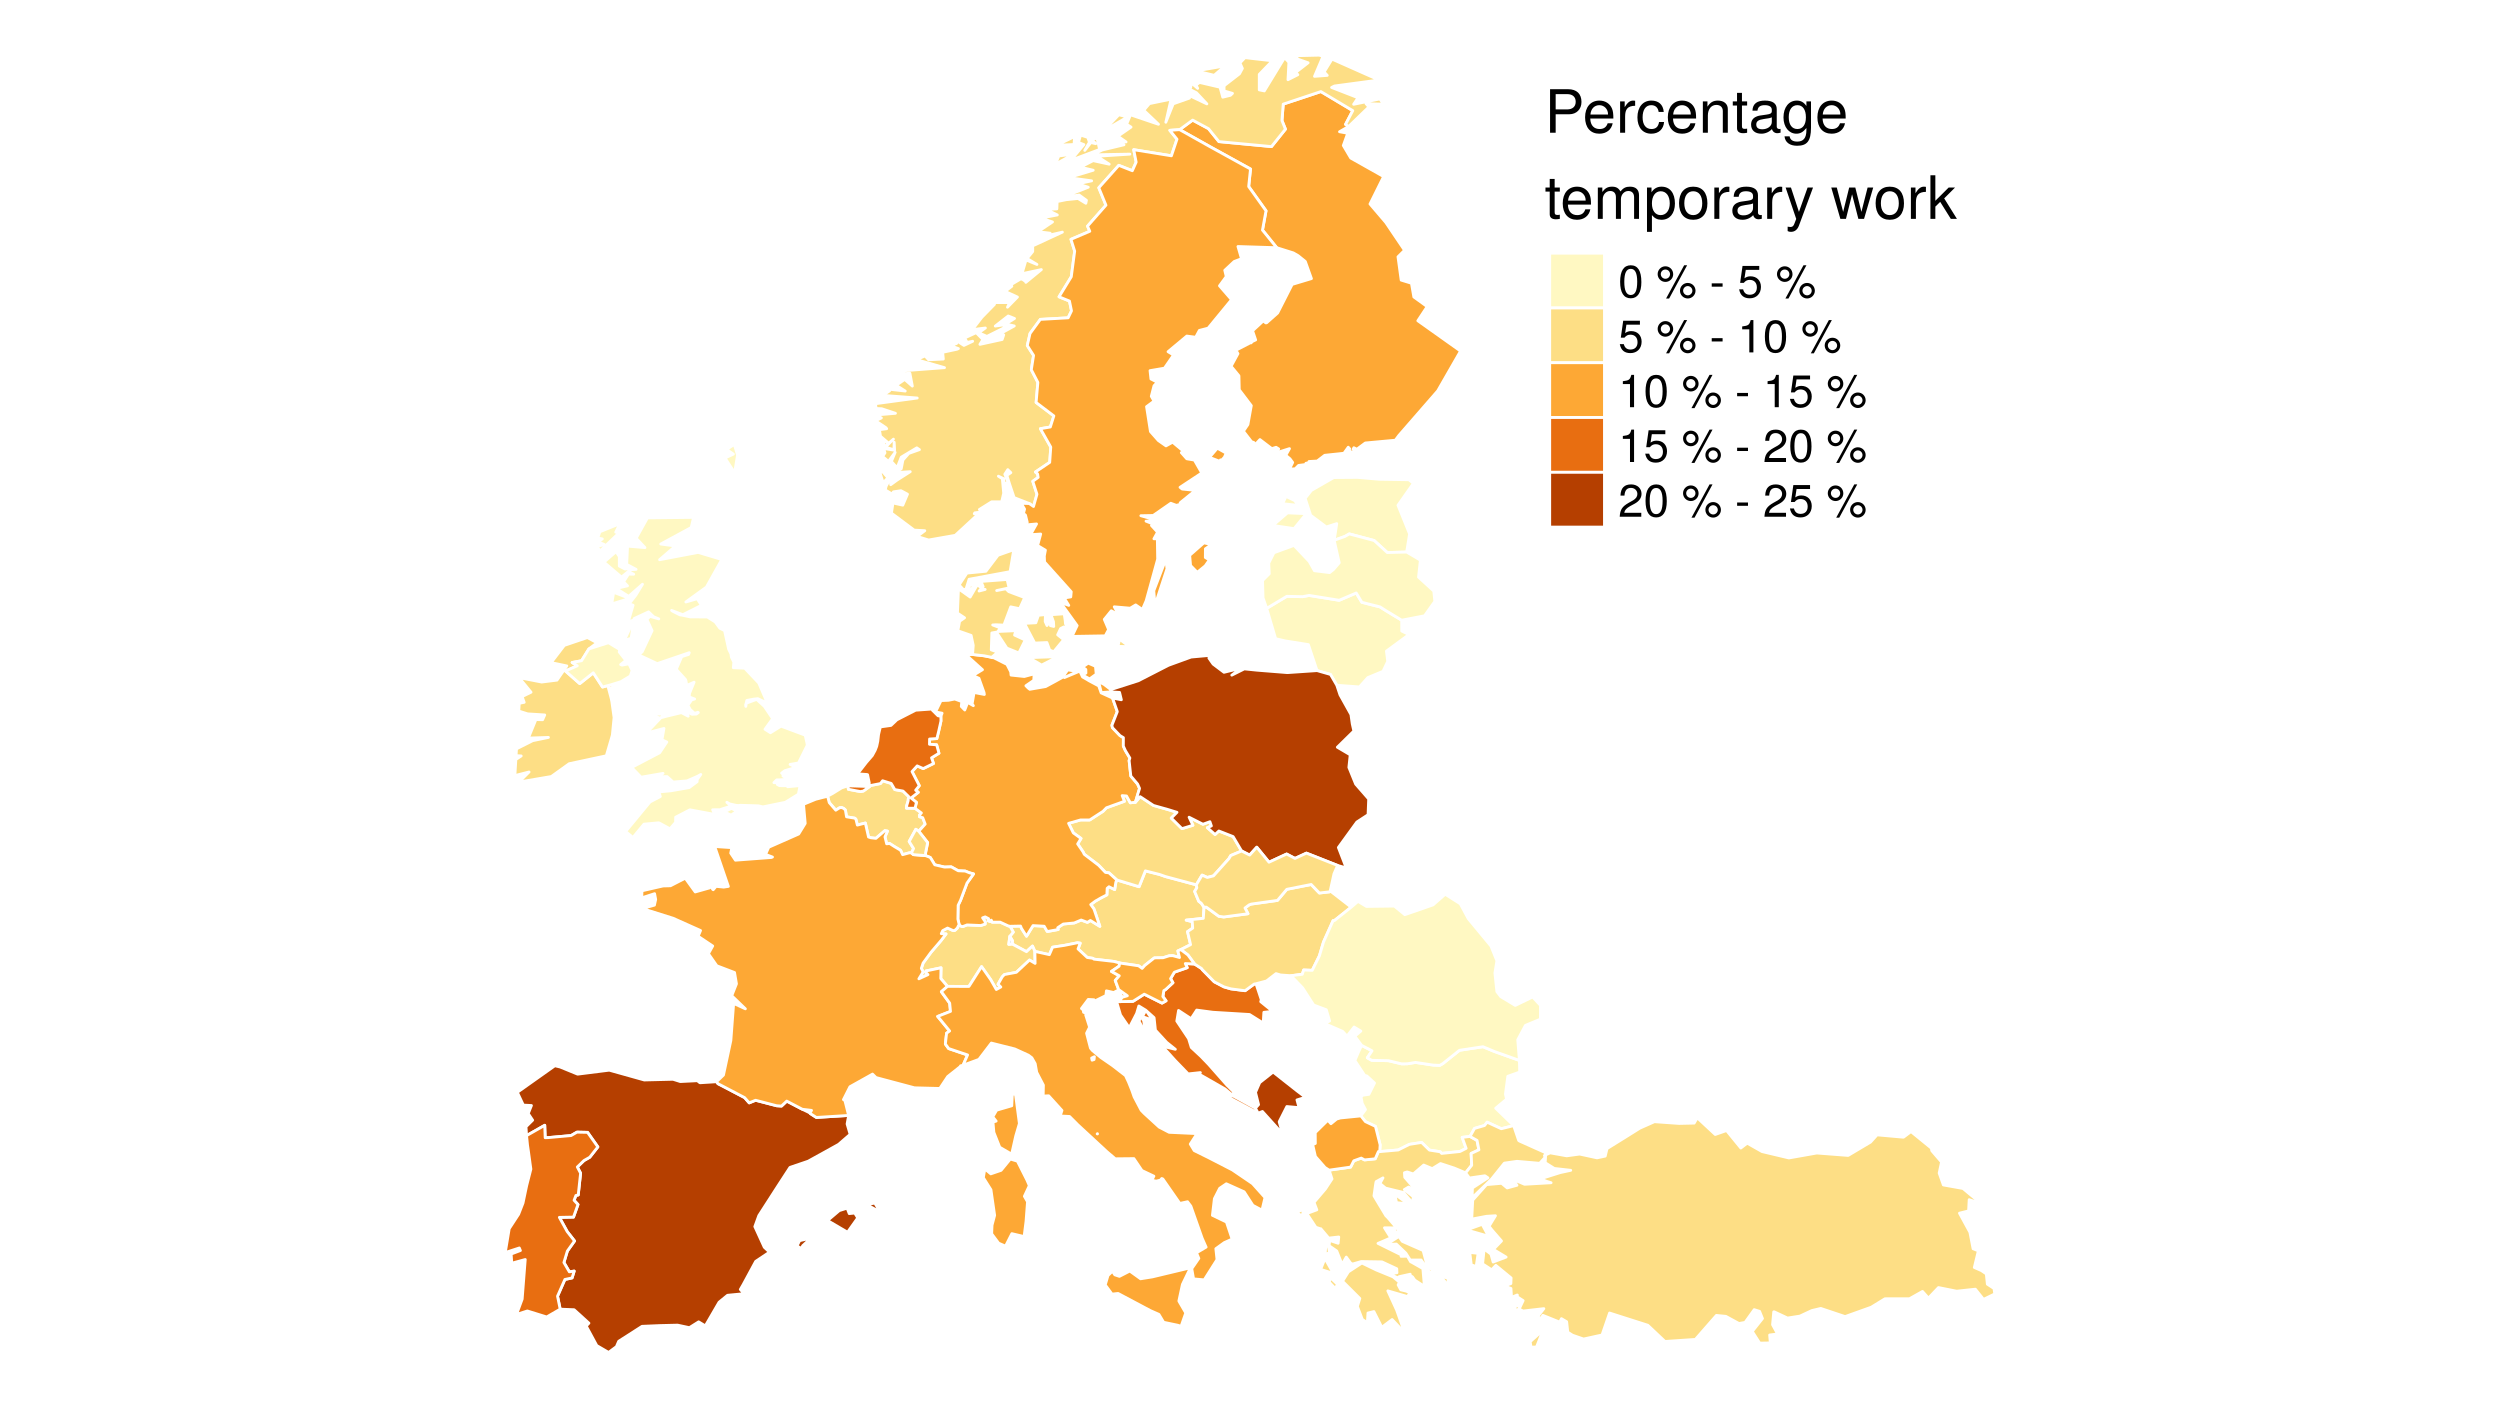 <?xml version="1.0" encoding="UTF-8" standalone="no"?>
<svg
   xmlns:dc="http://purl.org/dc/elements/1.1/"
   xmlns:cc="http://creativecommons.org/ns#"
   xmlns:rdf="http://www.w3.org/1999/02/22-rdf-syntax-ns#"
   xmlns:svg="http://www.w3.org/2000/svg"
   xmlns="http://www.w3.org/2000/svg"
   xmlns:xlink="http://www.w3.org/1999/xlink"
   xmlns:sodipodi="http://sodipodi.sourceforge.net/DTD/sodipodi-0.dtd"
   xmlns:inkscape="http://www.inkscape.org/namespaces/inkscape"
   width="460pt"
   height="259pt"
   viewBox="0 0 460 259"
   version="1.1"
   id="svg325"
   sodipodi:docname="map_eu_tempwork.svg"
   inkscape:version="0.92.1 r15371">
  <sodipodi:namedview
     pagecolor="#ffffff"
     bordercolor="#666666"
     borderopacity="1"
     objecttolerance="10"
     gridtolerance="10"
     guidetolerance="10"
     inkscape:pageopacity="0"
     inkscape:pageshadow="2"
     inkscape:window-width="2560"
     inkscape:window-height="1021"
     id="namedview327"
     showgrid="false"
     inkscape:zoom="1.8782609"
     inkscape:cx="337.34718"
     inkscape:cy="184.17717"
     inkscape:window-x="1920"
     inkscape:window-y="0"
     inkscape:window-maximized="1"
     inkscape:current-layer="svg325" />
  <defs
     id="defs76">
    <g
       id="g74">
      <symbol
         overflow="visible"
         id="glyph0-0">
        <path
           style="stroke:none;"
           d=""
           id="path2" />
      </symbol>
      <symbol
         overflow="visible"
         id="glyph0-1">
        <path
           style="stroke:none;"
           d="M 6.781 -5.672 C 6.781 -7.172 5.891 -8.016 4.312 -8.016 L 1 -8.016 L 1 0 L 2.031 0 L 2.031 -3.406 L 4.547 -3.406 C 5.859 -3.406 6.781 -4.328 6.781 -5.672 Z M 5.719 -5.703 C 5.719 -4.828 5.141 -4.297 4.156 -4.297 L 2.031 -4.297 L 2.031 -7.109 L 4.156 -7.109 C 5.141 -7.109 5.719 -6.594 5.719 -5.703 Z M 5.719 -5.703 "
           id="path5" />
      </symbol>
      <symbol
         overflow="visible"
         id="glyph0-2">
        <path
           style="stroke:none;"
           d="M 5.641 -2.625 C 5.641 -3.453 5.578 -3.984 5.406 -4.406 C 5.031 -5.359 4.156 -5.922 3.078 -5.922 C 1.469 -5.922 0.438 -4.734 0.438 -2.844 C 0.438 -0.953 1.438 0.172 3.062 0.172 C 4.375 0.172 5.297 -0.578 5.516 -1.75 L 4.594 -1.75 C 4.344 -0.984 3.828 -0.688 3.094 -0.688 C 2.141 -0.688 1.422 -1.297 1.391 -2.625 Z M 4.656 -3.438 C 4.656 -3.438 4.656 -3.391 4.656 -3.359 L 1.422 -3.359 C 1.5 -4.391 2.141 -5.078 3.062 -5.078 C 3.969 -5.078 4.656 -4.328 4.656 -3.438 Z M 4.656 -3.438 "
           id="path8" />
      </symbol>
      <symbol
         overflow="visible"
         id="glyph0-3">
        <path
           style="stroke:none;"
           d="M 3.531 -4.969 L 3.531 -5.891 C 3.375 -5.922 3.297 -5.922 3.172 -5.922 C 2.578 -5.922 2.141 -5.578 1.609 -4.719 L 1.609 -5.766 L 0.766 -5.766 L 0.766 0 L 1.688 0 L 1.688 -2.984 C 1.688 -4.297 2.109 -4.938 3.531 -4.969 Z M 3.531 -4.969 "
           id="path11" />
      </symbol>
      <symbol
         overflow="visible"
         id="glyph0-4">
        <path
           style="stroke:none;"
           d="M 5.25 -1.984 L 4.328 -1.984 C 4.172 -1.062 3.703 -0.688 2.922 -0.688 C 1.906 -0.688 1.297 -1.469 1.297 -2.828 C 1.297 -4.266 1.891 -5.078 2.891 -5.078 C 3.656 -5.078 4.141 -4.625 4.25 -3.828 L 5.188 -3.828 C 5.078 -5.234 4.188 -5.922 2.906 -5.922 C 1.359 -5.922 0.344 -4.734 0.344 -2.828 C 0.344 -0.969 1.328 0.172 2.891 0.172 C 4.266 0.172 5.141 -0.656 5.25 -1.984 Z M 5.25 -1.984 "
           id="path14" />
      </symbol>
      <symbol
         overflow="visible"
         id="glyph0-5">
        <path
           style="stroke:none;"
           d="M 5.359 0 L 5.359 -4.359 C 5.359 -5.312 4.641 -5.922 3.531 -5.922 C 2.672 -5.922 2.125 -5.594 1.609 -4.797 L 1.609 -5.766 L 0.766 -5.766 L 0.766 0 L 1.688 0 L 1.688 -3.172 C 1.688 -4.359 2.328 -5.125 3.25 -5.125 C 3.984 -5.125 4.438 -4.688 4.438 -4 L 4.438 0 Z M 5.359 0 "
           id="path17" />
      </symbol>
      <symbol
         overflow="visible"
         id="glyph0-6">
        <path
           style="stroke:none;"
           d="M 2.797 0 L 2.797 -0.766 C 2.672 -0.734 2.531 -0.719 2.359 -0.719 C 1.953 -0.719 1.844 -0.844 1.844 -1.25 L 1.844 -5.016 L 2.797 -5.016 L 2.797 -5.766 L 1.844 -5.766 L 1.844 -7.344 L 0.938 -7.344 L 0.938 -5.766 L 0.156 -5.766 L 0.156 -5.016 L 0.938 -5.016 L 0.938 -0.844 C 0.938 -0.25 1.328 0.078 2.047 0.078 C 2.266 0.078 2.484 0.062 2.797 0 Z M 2.797 0 "
           id="path20" />
      </symbol>
      <symbol
         overflow="visible"
         id="glyph0-7">
        <path
           style="stroke:none;"
           d="M 5.891 -0.016 L 5.891 -0.719 C 5.781 -0.688 5.734 -0.688 5.688 -0.688 C 5.375 -0.688 5.188 -0.859 5.188 -1.141 L 5.188 -4.359 C 5.188 -5.375 4.438 -5.922 3.031 -5.922 C 1.625 -5.922 0.766 -5.391 0.719 -4.062 L 1.641 -4.062 C 1.719 -4.766 2.141 -5.078 2.984 -5.078 C 3.812 -5.078 4.281 -4.781 4.281 -4.219 L 4.281 -3.984 C 4.281 -3.594 4.047 -3.438 3.328 -3.344 C 2.031 -3.172 1.828 -3.141 1.469 -2.984 C 0.797 -2.719 0.469 -2.203 0.469 -1.5 C 0.469 -0.453 1.188 0.172 2.359 0.172 C 3.094 0.172 3.812 -0.141 4.312 -0.688 C 4.406 -0.234 4.812 0.078 5.266 0.078 C 5.438 0.078 5.594 0.062 5.891 -0.016 Z M 4.281 -1.984 C 4.281 -1.172 3.438 -0.641 2.547 -0.641 C 1.844 -0.641 1.422 -0.891 1.422 -1.516 C 1.422 -2.125 1.828 -2.391 2.812 -2.531 C 3.766 -2.656 3.969 -2.703 4.281 -2.844 Z M 4.281 -1.984 "
           id="path23" />
      </symbol>
      <symbol
         overflow="visible"
         id="glyph0-8">
        <path
           style="stroke:none;"
           d="M 5.375 -0.953 L 5.375 -5.766 L 4.531 -5.766 L 4.531 -4.922 C 4.062 -5.609 3.516 -5.922 2.766 -5.922 C 1.312 -5.922 0.312 -4.703 0.312 -2.828 C 0.312 -1.016 1.344 0.172 2.688 0.172 C 3.422 0.172 3.922 -0.141 4.531 -0.875 L 4.531 -0.484 C 4.531 1.047 3.906 1.625 2.844 1.625 C 2.109 1.625 1.547 1.359 1.438 0.656 L 0.5 0.656 C 0.609 1.75 1.453 2.391 2.812 2.391 C 4.609 2.391 5.375 1.594 5.375 -0.953 Z M 4.438 -2.844 C 4.438 -1.469 3.844 -0.688 2.875 -0.688 C 1.875 -0.688 1.281 -1.484 1.281 -2.875 C 1.281 -4.266 1.891 -5.078 2.875 -5.078 C 3.859 -5.078 4.438 -4.25 4.438 -2.844 Z M 4.438 -2.844 "
           id="path26" />
      </symbol>
      <symbol
         overflow="visible"
         id="glyph0-9">
        <path
           style="stroke:none;"
           d="M 8.359 0 L 8.359 -4.328 C 8.359 -5.359 7.781 -5.922 6.703 -5.922 C 5.938 -5.922 5.484 -5.703 4.938 -5.047 C 4.594 -5.672 4.141 -5.922 3.391 -5.922 C 2.625 -5.922 2.109 -5.641 1.609 -4.953 L 1.609 -5.766 L 0.781 -5.766 L 0.781 0 L 1.688 0 L 1.688 -3.625 C 1.688 -4.453 2.297 -5.125 3.047 -5.125 C 3.734 -5.125 4.109 -4.703 4.109 -3.969 L 4.109 0 L 5.031 0 L 5.031 -3.625 C 5.031 -4.453 5.641 -5.125 6.391 -5.125 C 7.062 -5.125 7.453 -4.703 7.453 -3.969 L 7.453 0 Z M 8.359 0 "
           id="path29" />
      </symbol>
      <symbol
         overflow="visible"
         id="glyph0-10">
        <path
           style="stroke:none;"
           d="M 5.75 -2.828 C 5.75 -4.766 4.812 -5.922 3.281 -5.922 C 2.5 -5.922 1.875 -5.578 1.438 -4.891 L 1.438 -5.766 L 0.609 -5.766 L 0.609 2.391 L 1.516 2.391 L 1.516 -0.688 C 2 -0.094 2.547 0.172 3.281 0.172 C 4.781 0.172 5.75 -0.984 5.75 -2.828 Z M 4.797 -2.844 C 4.797 -1.547 4.125 -0.688 3.125 -0.688 C 2.156 -0.688 1.516 -1.484 1.516 -2.844 C 1.516 -4.188 2.156 -5.078 3.125 -5.078 C 4.141 -5.078 4.797 -4.219 4.797 -2.844 Z M 4.797 -2.844 "
           id="path32" />
      </symbol>
      <symbol
         overflow="visible"
         id="glyph0-11">
        <path
           style="stroke:none;"
           d="M 5.609 -2.844 C 5.609 -4.828 4.656 -5.922 2.984 -5.922 C 1.375 -5.922 0.391 -4.812 0.391 -2.875 C 0.391 -0.953 1.359 0.172 3 0.172 C 4.625 0.172 5.609 -0.953 5.609 -2.844 Z M 4.656 -2.844 C 4.656 -1.5 4.016 -0.688 3 -0.688 C 1.984 -0.688 1.359 -1.484 1.359 -2.875 C 1.359 -4.266 1.984 -5.078 3 -5.078 C 4.031 -5.078 4.656 -4.281 4.656 -2.844 Z M 4.656 -2.844 "
           id="path35" />
      </symbol>
      <symbol
         overflow="visible"
         id="glyph0-12">
        <path
           style="stroke:none;"
           d="M 5.266 -5.766 L 4.266 -5.766 L 2.672 -1.281 L 1.203 -5.766 L 0.219 -5.766 L 2.172 0.016 L 1.812 0.938 C 1.656 1.344 1.469 1.5 1.078 1.5 C 0.953 1.5 0.797 1.469 0.594 1.438 L 0.594 2.25 C 0.781 2.359 0.969 2.391 1.203 2.391 C 1.859 2.391 2.391 2.031 2.688 1.203 Z M 5.266 -5.766 "
           id="path38" />
      </symbol>
      <symbol
         overflow="visible"
         id="glyph0-13">
        <path
           style="stroke:none;"
           d=""
           id="path41" />
      </symbol>
      <symbol
         overflow="visible"
         id="glyph0-14">
        <path
           style="stroke:none;"
           d="M 7.781 -5.766 L 6.75 -5.766 L 5.609 -1.281 L 4.484 -5.766 L 3.359 -5.766 L 2.25 -1.281 L 1.078 -5.766 L 0.062 -5.766 L 1.734 0 L 2.766 0 L 3.891 -4.516 L 5.047 0 L 6.094 0 Z M 7.781 -5.766 "
           id="path44" />
      </symbol>
      <symbol
         overflow="visible"
         id="glyph0-15">
        <path
           style="stroke:none;"
           d="M 5.516 0 L 3.172 -3.766 L 5.172 -5.766 L 4 -5.766 L 1.547 -3.328 L 1.547 -8.016 L 0.641 -8.016 L 0.641 0 L 1.547 0 L 1.547 -2.25 L 2.438 -3.125 L 4.391 0 Z M 5.516 0 "
           id="path47" />
      </symbol>
      <symbol
         overflow="visible"
         id="glyph1-0">
        <path
           style="stroke:none;"
           d=""
           id="path50" />
      </symbol>
      <symbol
         overflow="visible"
         id="glyph1-1">
        <path
           style="stroke:none;"
           d="M 4.266 -2.859 C 4.266 -4.938 3.609 -5.953 2.312 -5.953 C 1.031 -5.953 0.359 -4.922 0.359 -2.922 C 0.359 -0.906 1.031 0.125 2.312 0.125 C 3.578 0.125 4.266 -0.906 4.266 -2.859 Z M 3.5 -2.938 C 3.5 -1.25 3.125 -0.484 2.297 -0.484 C 1.516 -0.484 1.125 -1.281 1.125 -2.906 C 1.125 -4.547 1.516 -5.297 2.312 -5.297 C 3.109 -5.297 3.5 -4.531 3.5 -2.938 Z M 3.5 -2.938 "
           id="path53" />
      </symbol>
      <symbol
         overflow="visible"
         id="glyph1-2">
        <path
           style="stroke:none;"
           d=""
           id="path56" />
      </symbol>
      <symbol
         overflow="visible"
         id="glyph1-3">
        <path
           style="stroke:none;"
           d="M 3.109 -4.297 C 3.109 -5.125 2.484 -5.766 1.672 -5.766 C 0.891 -5.766 0.25 -5.109 0.25 -4.328 C 0.25 -3.531 0.891 -2.891 1.688 -2.891 C 2.469 -2.891 3.109 -3.531 3.109 -4.297 Z M 2.531 -4.312 C 2.531 -3.844 2.141 -3.469 1.688 -3.469 C 1.203 -3.469 0.828 -3.859 0.828 -4.328 C 0.828 -4.797 1.203 -5.172 1.672 -5.172 C 2.156 -5.172 2.531 -4.797 2.531 -4.312 Z M 5.672 -5.953 L 5.125 -5.953 L 1.797 0.172 L 2.359 0.172 Z M 7.219 -1.266 C 7.219 -2.062 6.594 -2.703 5.781 -2.703 C 5 -2.703 4.359 -2.062 4.359 -1.281 C 4.359 -0.484 5 0.156 5.797 0.156 C 6.562 0.156 7.219 -0.484 7.219 -1.266 Z M 6.641 -1.266 C 6.641 -0.812 6.25 -0.422 5.797 -0.422 C 5.328 -0.422 4.938 -0.812 4.938 -1.281 C 4.938 -1.734 5.328 -2.125 5.781 -2.125 C 6.266 -2.125 6.641 -1.734 6.641 -1.266 Z M 6.641 -1.266 "
           id="path59" />
      </symbol>
      <symbol
         overflow="visible"
         id="glyph1-4">
        <path
           style="stroke:none;"
           d="M 2.391 -2.016 L 2.391 -2.625 L 0.391 -2.625 L 0.391 -2.016 Z M 2.391 -2.016 "
           id="path62" />
      </symbol>
      <symbol
         overflow="visible"
         id="glyph1-5">
        <path
           style="stroke:none;"
           d="M 4.312 -1.969 C 4.312 -3.156 3.531 -3.922 2.391 -3.922 C 1.969 -3.922 1.625 -3.812 1.281 -3.562 L 1.516 -5.109 L 4 -5.109 L 4 -5.828 L 0.922 -5.828 L 0.484 -2.719 L 1.156 -2.719 C 1.5 -3.125 1.797 -3.266 2.25 -3.266 C 3.047 -3.266 3.562 -2.75 3.562 -1.875 C 3.562 -1.016 3.062 -0.531 2.25 -0.531 C 1.609 -0.531 1.203 -0.859 1.031 -1.531 L 0.297 -1.531 C 0.531 -0.344 1.203 0.125 2.266 0.125 C 3.469 0.125 4.312 -0.719 4.312 -1.969 Z M 4.312 -1.969 "
           id="path65" />
      </symbol>
      <symbol
         overflow="visible"
         id="glyph1-6">
        <path
           style="stroke:none;"
           d="M 2.922 0 L 2.922 -5.953 L 2.422 -5.953 C 2.172 -5.047 2 -4.922 0.859 -4.781 L 0.859 -4.25 L 2.172 -4.25 L 2.172 0 Z M 2.922 0 "
           id="path68" />
      </symbol>
      <symbol
         overflow="visible"
         id="glyph1-7">
        <path
           style="stroke:none;"
           d="M 4.297 -4.219 C 4.297 -5.219 3.516 -5.953 2.391 -5.953 C 1.172 -5.953 0.469 -5.344 0.422 -3.891 L 1.156 -3.891 C 1.219 -4.891 1.625 -5.312 2.359 -5.312 C 3.031 -5.312 3.531 -4.828 3.531 -4.188 C 3.531 -3.719 3.266 -3.328 2.734 -3.016 L 1.953 -2.578 C 0.719 -1.875 0.359 -1.312 0.281 0 L 4.25 0 L 4.25 -0.734 L 1.125 -0.734 C 1.188 -1.219 1.469 -1.531 2.188 -1.953 L 3.031 -2.406 C 3.859 -2.859 4.297 -3.484 4.297 -4.219 Z M 4.297 -4.219 "
           id="path71" />
      </symbol>
    </g>
  </defs>
  <rect
     id="rect78"
     style="fill:#ffffff;fill-opacity:1;stroke:none"
     height="259"
     width="460"
     y="0"
     x="0" />
  <rect
     id="rect80"
     style="fill:#ffffff;fill-opacity:1;stroke:none"
     height="259"
     width="460"
     y="0"
     x="0" />
  <path
     inkscape:connector-curvature="0"
     id="path82"
     d="m 220.121,162.809 0.098,0.551 -0.402,0.664 0.754,1.809 0.461,0.355 0.516,0.754 -0.137,2.035 -3.145,0.328 1.113,0.273 0.078,1.195 -0.949,0.648 0.559,2.391 -1.797,0.914 -0.543,0.238 0.301,1.215 -1.227,-0.332 -0.648,0.012 -1.152,0.367 -1.605,0.027 -1.754,1.387 -0.484,0.539 -0.656,-0.473 -3.48,-0.512 -1.023,-0.285 -3.715,-0.426 -0.203,-0.156 -1.023,-0.148 -1.695,-1.574 0.395,-1.059 -0.504,-0.074 -2.391,0.48 -2.184,0.336 -0.594,1.371 -2.664,-0.594 -0.441,-0.988 -1.105,1.027 -2.633,-1.41 0.035,-0.617 -0.469,-0.805 0.637,-0.758 -0.598,-1.082 1.938,-0.043 0.176,0.43 0.918,1.438 1.203,-1.949 2.055,0.113 0.551,0.953 h 0.125 l 1.895,-0.348 -0.074,-0.34 1.016,-0.668 2.016,-0.199 1.277,-0.539 1.148,0.43 0.551,-0.344 1.73,1.078 -1.012,-2.992 -0.09,-0.23 -0.566,-0.785 0.867,-0.645 1.051,-0.602 1.047,-0.539 0.055,-1.203 0.332,-0.289 1.043,0.52 0.223,-1.367 0.176,-0.398 4.094,1.238 1.164,-2.91 2.641,0.668 1.027,0.367 z m 0,0"
     style="fill:#fdde85;fill-opacity:1;fill-rule:nonzero;stroke:#ffffff;stroke-width:0.525;stroke-linecap:round;stroke-linejoin:round;stroke-miterlimit:10;stroke-opacity:1" />
  <path
     inkscape:connector-curvature="0"
     id="path84"
     d="m 279.57,195.113 0.055,2.148 -2.188,0.777 -0.434,3.27 0.203,0.938 -1.996,1.664 3.301,3.203 -2.273,0.57 -2.609,-1.203 -0.469,0.609 -1.84,0.535 -0.828,1.48 -1.449,0.172 0.73,2.02 -0.98,0.5 -0.199,0.086 -3.328,0.344 -0.262,-0.301 -1.988,-0.312 -1.434,-1.402 -2.262,0.355 -2.043,1.027 -3.406,0.301 0.07,-1.234 -0.855,-3.406 -1.852,-0.879 -0.844,-1.051 0.855,-1.164 -0.602,-1.137 -0.215,-1.203 0.324,-0.301 1.121,-0.16 1.035,-2.078 -1.406,-1.301 -0.402,-0.105 -1.805,-2.738 0.691,-1.621 0.547,-1.168 1.5,0.773 0.414,0.234 -0.863,1.277 0.82,0.465 3.086,0.07 2.418,0.582 1.027,-0.016 1.516,-0.25 3.234,0.488 1.23,0.055 0.574,-0.336 3.031,-2.418 0.102,-0.035 4.246,-0.641 2.18,0.906 z m 0,0"
     style="fill:#fff8c2;fill-opacity:1;fill-rule:nonzero;stroke:#ffffff;stroke-width:0.525;stroke-linecap:round;stroke-linejoin:round;stroke-miterlimit:10;stroke-opacity:1" />
  <path
     inkscape:connector-curvature="0"
     id="path86"
     d="m 208.91,147.613 0.879,-1.027 2.457,1.617 2.711,0.762 1.605,0.5 -1.051,1.059 1.965,1.941 1.273,-0.391 0.742,-0.227 -0.699,-1.48 2.547,1.289 1.285,-0.465 0.266,0.773 -0.734,0.328 1.41,1.254 0.703,-0.645 2.621,1.027 1.566,2.652 -2.004,0.844 -0.324,0.562 -2.844,3.172 -1.145,0.293 -0.957,-0.43 -1.062,1.785 -5.703,-1.531 -1.027,-0.367 -2.641,-0.668 -1.164,2.91 -4.094,-1.238 -1.449,-1.316 -0.641,-0.074 -1.246,-1.309 -2.652,-2.027 -0.219,-0.445 -0.996,-1.461 0.621,-1.004 -1.418,-1.027 -0.543,-1.094 -0.324,-0.664 2.195,-0.625 1.684,0.004 2.445,-1.586 0.641,-0.66 3.301,-1.188 -0.41,-1.047 0.801,0.066 0.695,1.254 z m 0,0"
     style="fill:#fdde85;fill-opacity:1;fill-rule:nonzero;stroke:#ffffff;stroke-width:0.525;stroke-linecap:round;stroke-linejoin:round;stroke-miterlimit:10;stroke-opacity:1" />
  <path
     inkscape:connector-curvature="0"
     id="path88"
     d="m 185.844,170.434 0.598,1.082 -0.637,0.758 -0.188,1.488 0.621,-0.066 2.633,1.41 1.105,-1.027 0.441,0.988 0.039,2.203 -1.027,-0.613 -2.418,2.254 -2.203,0.414 -0.41,0.438 -0.758,1.348 0.508,0.508 -0.828,0.457 -1.031,-1.805 -1.68,-2.402 -2.281,3.578 -0.059,0.066 -3.93,-0.012 -1.234,-1.453 0.043,-1.973 -2.754,0.578 -0.039,0.102 -0.055,0.113 0.445,0.461 -1.668,0.77 0.773,-1.262 -0.316,-0.668 0.32,-0.969 1.469,-2 1.824,-2.137 0.922,-1.219 -0.867,-0.051 0.258,-0.559 0.891,-0.473 0.945,0.426 0.262,0.051 0.188,-0.094 0.109,-0.109 0.301,-0.281 0.191,-0.422 0.152,-0.172 0.223,0.195 0.387,0.148 0.836,-0.324 2.527,0.109 0.637,-0.215 0.156,-0.047 0.027,-0.43 -0.488,-0.723 0.477,-0.172 0.617,0.32 -0.035,0.41 0.324,0.113 0.211,-0.246 0.172,0.379 1.453,-0.012 1.52,0.703 z m 0,0"
     style="fill:#fdde85;fill-opacity:1;fill-rule:nonzero;stroke:#ffffff;stroke-width:0.525;stroke-linecap:round;stroke-linejoin:round;stroke-miterlimit:10;stroke-opacity:1" />
  <path
     inkscape:connector-curvature="0"
     id="path90"
     d="m 168.359,148.715 1.176,0.863 -0.355,0.41 0.027,0.305 h 0.062 l 0.516,0.16 0.453,1.18 -1.191,1.316 -0.535,-0.359 -1.223,2.242 0.812,1.301 -0.406,0.789 h -0.391 l -1.219,0.336 -0.383,-0.812 -1.141,-0.68 -0.875,-0.566 -0.543,0.062 -0.312,-1.281 0.457,-1.055 -0.469,-0.082 -1.656,1.41 -0.93,-0.105 -0.43,-0.141 -0.582,-2.57 -1.469,0.379 -0.27,-1.082 -0.195,-0.188 -1.527,-0.254 -0.211,-1.258 -0.32,-0.289 -0.367,-0.156 -0.367,0.035 -0.711,0.449 -1.203,-1.391 -0.301,-1.191 0.93,-0.5 1.645,-1.02 1.172,-0.383 0.074,0.637 2.195,0.422 0.559,-0.098 1.16,-0.836 0.031,-0.043 0.004,-0.141 0.168,-0.008 1.781,-0.348 0.398,-0.516 1.582,0.488 0.66,1.133 1.516,0.273 1.105,1.086 -0.137,0.348 -0.023,0.367 -0.293,0.973 -0.016,0.375 0.973,0.008 z m 0,0"
     style="fill:#fdde85;fill-opacity:1;fill-rule:nonzero;stroke:#ffffff;stroke-width:0.525;stroke-linecap:round;stroke-linejoin:round;stroke-miterlimit:10;stroke-opacity:1" />
  <path
     inkscape:connector-curvature="0"
     id="path92"
     d="m 182.793,121 2.48,1.246 0.703,1.379 0.059,0.59 2.434,0.258 1.809,-0.48 -0.062,1.188 -1.449,0.996 0.414,0.418 0.297,0.234 2.918,-0.504 1.879,-1.016 0.871,-0.484 0.363,-0.207 0.945,-1.363 1.836,0.297 -2.434,1.117 2.828,-1.195 0.5,1.082 0.988,0.566 0.121,0.086 1.871,1 0.449,1.281 2.102,0.957 0.867,2.492 -0.992,2.516 0.098,0.441 1.391,1.453 0.621,0.375 -0.008,1.555 0.379,0.832 0.82,1.367 -0.133,0.469 0.309,2.844 1.246,1.469 0.363,0.812 -0.766,2.543 -0.934,0.098 -0.695,-1.254 -0.801,-0.066 0.41,1.047 -3.301,1.188 -0.641,0.66 -2.445,1.586 -1.684,-0.004 -2.195,0.625 0.324,0.664 0.543,1.094 1.418,1.027 -0.621,1.004 0.996,1.461 0.219,0.445 2.652,2.027 1.246,1.309 0.641,0.074 1.449,1.316 -0.176,0.398 -0.223,1.367 -1.043,-0.52 -0.332,0.289 -0.055,1.203 -1.047,0.539 -1.051,0.602 -0.867,0.645 0.566,0.785 0.09,0.23 1.012,2.992 -1.73,-1.078 -0.551,0.344 -1.148,-0.43 -1.277,0.539 -2.016,0.199 -1.016,0.668 0.074,0.34 -1.895,0.348 h -0.125 l -0.551,-0.953 -2.055,-0.113 -1.203,1.949 -0.918,-1.438 -0.176,-0.43 -1.938,0.043 -0.301,-0.062 -1.52,-0.703 -1.453,0.012 -0.172,-0.379 -0.211,0.246 -0.324,-0.113 0.035,-0.41 -0.617,-0.32 -0.477,0.172 0.488,0.723 -0.027,0.43 -0.156,0.047 -0.637,0.215 -2.527,-0.109 -0.836,0.324 -0.387,-0.148 -0.223,-0.195 -0.246,-1.043 0.047,-2.527 0.004,-0.035 0.445,-0.926 1.18,-3.141 1.203,-1.691 -0.781,-0.215 -0.75,-0.309 -1.289,-0.055 -1.281,-0.719 -1.25,0.039 -1.785,-0.418 -0.824,-1.352 -0.898,-0.344 0.039,-0.551 0.375,-1.836 -1.641,-2.09 1.191,-1.316 -0.453,-1.18 -0.516,-0.16 h -0.062 l -0.027,-0.305 0.355,-0.41 -1.176,-0.863 0.266,-1.082 -0.996,-0.801 1.336,-1.047 -0.48,-0.391 0.664,-0.832 -1.336,-2.594 0.945,-1.043 1.117,0.488 1.887,-0.93 -0.359,-1.051 1.363,-0.836 -0.422,-1.555 -1.32,-0.102 0.016,-0.965 1.34,-0.082 0.336,-1.352 0.418,-1.871 -0.012,-0.883 0.223,-0.562 -1.207,-0.227 1.012,-2.094 1.375,-0.059 1.16,-0.23 1.285,0.469 -0.09,0.898 0.641,0.652 0.535,-1.395 1.043,0.598 -0.352,-0.508 0.164,-0.039 0.328,-1.879 1.883,0.367 -0.055,-0.363 -0.938,-2.617 -1.117,-0.5 1.766,-1.074 -2.988,-2.695 1.164,-0.109 2.137,0.242 1.379,0.277 0.019,0.059 z m 17.438,1.016 1.336,0.582 0.137,1.449 -1.215,0.875 -1.309,-0.727 0.625,-0.355 -0.016,-0.656 -0.598,-0.449 z m 4.137,5.289 -1.727,0.129 -0.512,-2.035 1.035,0.543 1.223,0.938 z m 0,0"
     style="fill:#fda835;fill-opacity:1;fill-rule:nonzero;stroke:#ffffff;stroke-width:0.525;stroke-linecap:round;stroke-linejoin:round;stroke-miterlimit:10;stroke-opacity:1" />
  <path
     inkscape:connector-curvature="0"
     id="path94"
     d="m 185.082,108.336 0.531,0.523 2.93,1.098 -0.938,2.047 -1.633,-0.34 -1.258,3.355 -1.496,-0.062 -0.562,0.039 1.434,0.547 -0.492,0.648 3.32,-0.148 -0.238,0.812 1.961,0.906 -1.18,2.379 -2.199,-0.887 -1.922,-2.938 -0.07,0.012 -0.77,0.137 -0.102,3.109 2.949,1.039 -2.035,-0.371 -0.844,0.699 -1.379,-0.277 -2.137,-0.242 0.121,-1.68 -0.387,-1.828 -2.445,-0.855 0.324,-1.754 0.91,-0.633 -1.305,-0.867 0.188,-4.477 2.148,1.527 1.32,-2.27 0.801,0.625 -0.48,0.535 1.117,-0.293 -0.695,-0.035 0.332,-0.48 -0.402,-0.953 4.805,-0.363 0.371,1.555 -0.238,0.047 -2.047,0.438 z M 196,114.195 l 0.051,0.586 0.504,0.902 -0.805,-0.324 -0.602,0.297 -0.539,1.148 1.113,0.895 -1.84,2.223 -1.773,-0.75 0.961,0.258 -0.441,-1.199 -2.234,0.094 -1.902,-3.625 2.098,-0.113 0.484,-1.383 1.289,-0.121 -0.051,1.27 0.332,0.738 0.277,-0.391 0.312,-0.77 -0.289,-0.574 0.793,1.379 -0.348,0.016 -0.105,0.367 0.602,0.145 -0.023,-0.449 -0.012,-0.18 -0.012,-0.234 -0.449,-1.266 -0.73,0.016 3.152,-0.215 z m -17.688,-7.609 -0.559,1.789 0.27,-0.035 0.016,-0.019 1.285,-1.758 -0.434,1.75 -0.789,0.031 -0.059,0.004 -0.773,0.145 -0.793,-0.863 1.434,-2.184 3.496,-0.336 2.23,-2.945 2.898,-1.027 -0.68,4.047 z m 16.371,14.234 -3.023,1.555 -2.352,-1.371 z m 11.324,-3.211 1.809,1.387 -2.113,-0.07 z m 0,0"
     style="fill:#fdde85;fill-opacity:1;fill-rule:nonzero;stroke:#ffffff;stroke-width:0.525;stroke-linecap:round;stroke-linejoin:round;stroke-miterlimit:10;stroke-opacity:1" />
  <path
     inkscape:connector-curvature="0"
     id="path96"
     d="m 257.227,92.969 2.137,5.281 -0.539,3.328 -3.562,0.09 -2.422,-2.211 -4.566,-1.215 -0.832,0.473 -1.953,0.695 0.469,-3.062 -1.914,0.617 -2.883,-2.156 -1.012,-3.121 1.145,-1.457 4.117,-2.359 4.363,-0.035 4,0.348 5.449,0.086 0.844,0.656 z m -16.867,1.547 -2.246,2.75 -3.918,-0.578 2.703,-2.324 z m -2.16,-2.418 0.73,0.895 -2.934,-0.309 0.633,-1.352 z m 0,0"
     style="fill:#fff8c2;fill-opacity:1;fill-rule:nonzero;stroke:#ffffff;stroke-width:0.525;stroke-linecap:round;stroke-linejoin:round;stroke-miterlimit:10;stroke-opacity:1" />
  <path
     inkscape:connector-curvature="0"
     id="path98"
     d="m 269.676,215.805 -2.086,-0.875 -2.535,-0.832 -1.516,0.93 -1.578,-0.656 -1.906,1.637 -1.137,-0.371 -0.496,0.148 0.051,0.836 1.434,1.656 0.023,0.504 -0.746,-0.363 -0.785,0.461 1.641,1.312 -0.129,1.16 -1.668,-1.934 -3.301,-0.805 -1.039,-0.855 0.562,-1.023 -1.25,0.684 -0.066,0.254 -0.34,2.367 0.68,1.141 1.516,2.52 0.336,0.324 2.117,2.469 -1.316,0.723 0.648,-0.434 -0.328,-0.852 -1.715,-0.012 1.168,1.855 -2.359,1.012 4.48,2.211 -0.234,0.172 1.164,-0.027 0.578,1.02 0.184,0.078 2.082,1.184 0.281,3.27 -1.77,-1.148 -0.418,-0.594 -0.543,-0.34 0.117,-0.152 -2.059,0.457 -0.219,0.219 -1.5,-0.715 1.336,-0.242 -0.031,-0.727 -2.727,-1.266 -3.809,-0.062 -1.789,0.52 -0.023,-0.176 0.008,0.145 -0.949,-1.305 -0.766,1.344 -0.246,-0.602 -0.188,-0.469 -0.559,-1.402 -1.402,-0.969 0.105,-0.973 1.559,0.523 0.113,-1.152 -1.84,0.207 -1.457,-1.727 -0.066,0.016 -0.844,-0.281 -1.676,-2.531 1.848,-0.684 -0.516,-1.375 2.102,-2.465 1.207,-1.84 -0.527,-1.617 3.945,-0.562 0.59,-1.16 1.371,-0.496 0.609,0.332 1.961,-0.203 0.586,-1.336 0.246,0.012 3.406,-0.301 2.043,-1.027 2.262,-0.355 1.434,1.402 1.988,0.312 0.262,0.301 3.328,-0.344 0.199,-0.086 0.98,-0.5 -0.73,-2.02 1.449,-0.172 1.285,0.727 0.348,1.734 -1.434,0.676 0.102,2.168 z m -11.93,21.523 0.965,0.23 0.715,0.285 -0.43,0.727 -3.633,-1.047 1.629,3.555 1.469,4.156 -2.309,-2.438 -1.898,1.426 -1.457,-2.891 -1.09,0.266 -0.113,1.793 -0.926,-0.621 -0.914,-2.395 0.453,-1.453 -3.184,-3.176 1.09,-1.734 2.477,-1.617 2.645,1.281 3.086,1.266 1.18,0.98 -0.242,0.504 z m 0.277,-8.922 3.828,1.684 0.758,2.879 1.828,1.359 -1.426,-0.293 -1.52,-2.195 h -2.012 l -0.812,-1.27 -1.746,-1.664 -1.836,0.094 2.305,-1.492 z m 14.691,-3.133 1.168,2.191 -4.027,-1.152 z m 11.234,19.441 -1.234,3.141 -1.004,0.016 -0.16,-1 z m -11.973,-14.105 -0.355,2.426 -0.902,-0.301 -0.281,-2.285 z m -27.625,1.93 0.992,1.758 -2.352,-0.73 0.812,-2.008 z m 14.207,-11.402 0.387,0.379 -1.992,-0.234 -0.301,-1.555 z m -12.523,15.117 0.488,0.48 -0.57,-0.164 -0.203,0.578 -1.125,-1.184 v -0.43 l 0.367,-0.27 z m -6.406,-12.738 1.516,2.008 -2.566,-2.617 1.348,-0.301 z m 26.777,11.648 0.18,1.449 -1.594,-1.797 z m -21.766,-4.68 -0.824,0.34 0.121,-1.379 0.43,-0.496 z m 31.41,5.219 1.129,0.527 -2.547,-0.055 z m 0,0"
     style="fill:#fdde85;fill-opacity:1;fill-rule:nonzero;stroke:#ffffff;stroke-width:0.525;stroke-linecap:round;stroke-linejoin:round;stroke-miterlimit:10;stroke-opacity:1" />
  <path
     inkscape:connector-curvature="0"
     id="path100"
     d="m 103.074,196.332 3.207,1.312 5.82,-0.734 6.441,1.805 5.297,-0.129 1.332,0.418 3.145,-0.156 0.465,0.379 3.062,-0.191 0.273,0.367 0.586,0.297 4.309,2.258 0.848,0.965 1.168,-0.48 3.879,1.012 0.891,0.059 0.969,-0.914 2.875,1.504 1.391,0.676 0.027,0.082 1.156,0.746 5.938,-0.371 -0.285,1.57 0.559,1.914 -2.148,1.855 -5.574,3.086 -3.352,1.141 -2.23,3.43 -3.5,5.438 -0.734,2.023 1.738,3.797 0.965,0.902 -2.543,1.695 -2.332,4.312 -0.496,0.855 0.699,0.781 -3.055,0.297 -1.551,1.266 -2.535,4.363 -1.23,-0.742 -1.703,1.07 -2.168,-0.465 -3.289,0.082 -3.258,0.137 -4.289,2.746 -0.465,1.078 -0.066,-0.008 -0.23,0.168 -1.098,0.82 -2.172,-1.266 -1.945,-3.598 0.492,-0.527 -2.715,-2.469 -2.57,-0.105 -0.488,-2.387 1.355,-3.078 1.324,-0.285 0.387,-1.254 -0.891,0.133 -1,-1.715 0.637,-2.109 1.32,-1.852 -1.352,-1.73 -1.438,-2.613 2.598,-0.051 0.824,-2.312 -0.715,-0.781 0.332,-0.883 0.43,-0.094 0.434,-4.004 -0.598,-1.145 1.223,-1.188 1.059,-0.602 1.492,-1.902 -1.891,-2.676 -1.949,-0.043 -1.082,0.629 -4.215,0.379 -0.555,0.019 -0.082,-2.285 -3.344,1.898 -0.105,-1.629 1.223,-1.211 -0.809,-1.219 0.586,-1.477 -1.488,-0.078 -1.105,-2.355 6.902,-4.887 z m 52.848,26.102 0.336,0.867 1.012,-0.102 0.555,0.895 -1.879,2.637 -3.672,-2.152 2.152,-1.828 2.156,-0.68 z m -8.223,6.777 -0.258,0.512 -0.793,-0.48 0.484,-0.965 1.465,-0.328 0.016,0.414 z m 13.262,-7.848 1,1.648 -2.504,-1.359 z m 0,0"
     style="fill:#b53f00;fill-opacity:1;fill-rule:nonzero;stroke:#ffffff;stroke-width:0.525;stroke-linecap:round;stroke-linejoin:round;stroke-miterlimit:10;stroke-opacity:1" />
  <path
     inkscape:connector-curvature="0"
     id="path102"
     d="m 209.141,186.469 -1.359,2.629 -1.609,-2.348 -0.734,-2.508 0.449,0.062 2.527,-0.059 0.043,0.008 2.078,-1.324 3.277,1.641 0.738,-0.418 -0.586,-0.789 0.176,-1.082 0.332,-0.207 1.348,-1.25 -0.438,-0.75 0.691,-1.184 0.398,-0.148 1.973,-0.688 -0.348,-0.758 1.699,0.074 1.305,0.844 0.121,0.195 2.195,2.234 1.793,0.938 1.289,0.371 2.598,0.336 1.68,-1.227 0.324,-0.051 0.977,2.941 -0.105,0.355 2.195,1.785 -1.617,0.18 -0.121,1.973 -2.516,-1.574 -6.727,-0.41 -2.996,-0.402 -1.031,1.582 -2.305,-1.512 -0.324,1.949 2.168,3.246 0.496,1.613 1.762,1.637 1.422,1.473 3.434,3.891 0.129,0.109 1.262,1.266 -0.621,0.242 -1.18,-0.984 -4.953,-2.832 0.414,-0.18 -2.238,0.242 -2.402,-2.484 -2.371,-2.617 2.41,0.57 -1.598,-1.277 -2.07,-2.25 -0.242,-2.289 -1.508,-1.355 1.25,1.789 -1.895,-0.621 0.629,-1.184 -1.281,-0.781 z M 231,203.906 l 0.504,0.918 -7.816,-4.176 2.367,0.871 0.891,0.168 z m -20.566,-16.102 0.371,2.355 -1.195,-2.207 0.203,-1.039 z m 0,0"
     style="fill:#e86e11;fill-opacity:1;fill-rule:nonzero;stroke:#ffffff;stroke-width:0.525;stroke-linecap:round;stroke-linejoin:round;stroke-miterlimit:10;stroke-opacity:1" />
  <path
     inkscape:connector-curvature="0"
     id="path104"
     d="m 244.758,163.926 3.859,2.996 -3.082,2.461 -0.25,0.016 -1.766,3.949 -0.754,2.535 -1.32,2.66 -1.57,-0.066 -0.258,0.789 -2.082,0.266 -1.922,-0.137 -0.824,-0.246 -1.758,1.355 -1.93,0.508 -0.324,0.051 -1.68,1.227 -2.598,-0.336 -1.289,-0.371 -1.793,-0.938 -2.195,-2.234 -0.121,-0.195 -1.305,-0.844 -1.219,-1.656 -1.309,-0.988 1.797,-0.914 -0.559,-2.391 0.949,-0.648 -0.078,-1.195 -1.113,-0.273 3.145,-0.328 0.137,-2.035 0.402,-0.039 2.32,1.691 0.906,0.125 4.453,-0.594 -0.547,-1.059 0.758,-0.57 0.391,-0.148 4.824,-0.676 1.715,-2.039 4.488,-0.891 1.512,1.57 1.852,-0.215 z m 0,0"
     style="fill:#fdde85;fill-opacity:1;fill-rule:nonzero;stroke:#ffffff;stroke-width:0.525;stroke-linecap:round;stroke-linejoin:round;stroke-miterlimit:10;stroke-opacity:1" />
  <path
     inkscape:connector-curvature="0"
     id="path106"
     d="m 254.984,40.938 3.453,5.117 -1.207,1.199 0.586,4.285 1.891,0.578 0.438,2.523 2.453,1.777 -1.715,2.602 7.855,5.578 -4.195,7.312 L 257.375,80.141 256.738,81 l -5.523,0.512 -1.629,1.207 -0.008,-0.035 -0.086,-0.109 -0.383,-0.188 -0.145,0.297 0.379,0.414 -0.59,0.176 -0.777,-0.59 0.367,-0.098 -0.266,-0.293 -0.793,1.105 -0.891,0.102 -2.645,0.277 -1.383,1.055 -1.512,0.09 0.512,0.086 -1.074,0.238 0.18,0.195 -1.535,0.203 -0.609,0.617 -1.066,0.051 0.59,-1.219 -0.492,-0.672 -0.773,-0.645 0.676,-1.223 -2.492,0.793 0.508,-0.742 -0.48,-0.297 -0.816,0.25 -0.211,-0.184 -0.035,-0.055 -0.019,0.008 -1.887,-1.438 -0.93,0.996 -0.066,-0.059 0.066,-0.125 -0.188,-0.277 -0.426,-0.141 -1.5,-1.941 0.828,-1.219 0.625,-3.484 -2.215,-2.922 -0.059,-2.57 -1.445,-1.75 1.262,-2.32 -0.16,-0.285 -0.512,-0.188 2.984,-1.547 0.098,0.039 0.223,-0.25 0.625,-0.297 -0.566,-1.684 1.891,-1.75 0.238,0.051 0.293,0.25 0.148,-0.008 2.039,-1.809 2.676,-5.266 3.543,-1.066 -1.125,-3.148 -1.324,-1.074 -0.875,-0.504 -3.059,-0.961 -2.621,-3.246 0.652,-3.543 -3.191,-4.469 0.336,-3.223 -7.453,-4.109 -5.59,-3.137 2.395,-1.754 2.918,1.574 1.922,2.383 9.668,0.914 2.566,-3.203 -0.641,-1.59 0.234,-3.02 6.926,-2.309 5.871,3.508 -1.324,2.527 0.562,0.391 -1.676,0.969 1.508,0.277 -0.812,2.258 1.367,2.309 6.047,3.406 -2.504,5.047 z m -29.699,43.195 -0.453,0.496 -0.262,-0.004 -0.055,0.293 -1.977,-0.762 1.449,-1.691 1.637,0.914 z m 0,0"
     style="fill:#fda835;fill-opacity:1;fill-rule:nonzero;stroke:#ffffff;stroke-width:0.525;stroke-linecap:round;stroke-linejoin:round;stroke-miterlimit:10;stroke-opacity:1" />
  <path
     inkscape:connector-curvature="0"
     id="path108"
     d="m 152.582,147.684 1.203,1.391 0.711,-0.449 0.367,-0.035 0.367,0.156 0.32,0.289 0.211,1.258 1.527,0.254 0.195,0.188 0.27,1.082 1.469,-0.379 0.582,2.57 0.43,0.141 0.93,0.105 1.656,-1.41 0.469,0.082 -0.457,1.055 0.312,1.281 0.543,-0.062 0.875,0.566 1.141,0.68 0.383,0.812 1.219,-0.336 h 0.391 l 0.359,0.328 2.219,0.176 0.898,0.344 0.824,1.352 1.785,0.418 1.25,-0.039 1.281,0.719 1.289,0.055 0.75,0.309 0.781,0.215 -1.203,1.691 -1.18,3.141 -0.445,0.926 -0.004,0.035 -0.047,2.527 0.246,1.043 -0.152,0.172 -0.191,0.422 -0.301,0.281 -0.109,0.109 -0.188,0.094 -0.262,-0.051 -0.945,-0.426 -0.891,0.473 -0.258,0.559 0.867,0.051 -0.922,1.219 -1.824,2.137 -1.469,2 -0.32,0.969 0.316,0.668 -0.773,1.262 1.668,-0.77 -0.445,-0.461 0.055,-0.113 0.039,-0.102 2.754,-0.578 -0.043,1.973 1.234,1.453 -1.129,0.977 1.531,2.105 0.148,1.52 -2.355,0.922 2.199,2.684 -0.559,0.398 -0.227,1.996 0.613,0.84 3.473,1.172 -0.824,1.891 -0.457,0.098 -0.098,0.176 -2.277,1.805 -1.457,2.191 -4.645,-0.121 -7.082,-1.887 -0.645,-0.637 -4.156,2.324 -1.195,2.367 0.227,0.152 0.07,-0.195 -0.027,0.223 0.684,2.734 -5.938,0.371 -1.156,-0.746 -0.027,-0.082 0.293,-0.473 -1.684,-0.203 -2.875,-1.504 -0.969,0.914 -0.891,-0.059 -3.879,-1.012 -1.168,0.48 -0.848,-0.965 -4.309,-2.258 -0.586,-0.297 -0.273,-0.367 1.281,-1.223 1.359,-6.363 0.512,-6.824 2.156,0.992 -2.504,-2.406 0.867,-2.191 -0.352,-2.078 -3.258,-1.242 -1.551,-2.219 0.789,-1.422 -2.676,-1.789 0.438,-1.059 -5.035,-2.254 -5.66,-1.781 2.211,-0.637 0.23,-1.043 -0.199,-1.062 -2.367,0.766 0.047,-1.301 3.875,-0.887 1.367,-0.035 2.723,-1.398 1.832,2.535 2.652,-0.75 -0.117,-0.203 0.484,-0.019 0.18,0.48 0.113,0.078 0.523,-0.617 1.414,0.137 0.848,-0.129 -2.512,-7.34 3.148,0.207 -0.203,1.016 0.867,1.293 6.621,-0.5 0.195,-0.078 -1.277,-0.488 0.59,-1.316 5.512,-2.434 1.199,-1.949 -0.312,-3.516 2.234,-0.926 2.191,-0.566 z m 34.312,61.344 -0.754,3.34 -2.184,-1.273 -1.086,-2.746 -0.16,-1.879 0.578,-0.188 -0.617,-0.777 0.707,-1.23 2.785,-0.812 0.105,-2.18 0.59,0.082 0.711,5.363 z m 0,0"
     style="fill:#fda835;fill-opacity:1;fill-rule:nonzero;stroke:#ffffff;stroke-width:0.525;stroke-linecap:round;stroke-linejoin:round;stroke-miterlimit:10;stroke-opacity:1" />
  <path
     inkscape:connector-curvature="0"
     id="path110"
     d="m 112.477,125.98 0.715,0.695 -1.246,-0.094 0.527,1.98 0.117,0.602 0.398,2.867 -0.309,3.211 -1.121,3.824 -6.828,1.461 -3.281,2.355 -5.957,1.012 1.852,-1.848 -2.605,0.664 0.176,-2.969 0.984,-0.645 -0.941,-0.059 0.074,-1.25 2.977,-1.504 2.898,-0.598 -3.687,0.125 h -0.008 l 1.395,-3.414 1.23,0.035 0.391,-0.879 -3.141,-0.199 -1.633,-0.516 0.09,-1.43 0.906,-0.18 -0.387,-1.055 1.645,-0.805 -1.895,-2.316 0.02,-0.301 3.84,0.746 2.813,-0.355 1.805,-2.609 -2.887,-0.605 2.43,-3.176 4.246,-1.441 1.793,0.969 -1.52,1.125 -1.344,2.164 -1.734,0.332 0.941,0.609 -2.168,0.957 2.625,2.312 2.492,-1.984 1.699,2.617 z m 0,0"
     style="fill:#fdde85;fill-opacity:1;fill-rule:nonzero;stroke:#ffffff;stroke-width:0.525;stroke-linecap:round;stroke-linejoin:round;stroke-miterlimit:10;stroke-opacity:1" />
  <path
     inkscape:connector-curvature="0"
     id="path112"
     d="m 186.238,173.695 -0.621,0.066 0.188,-1.488 0.469,0.805 z m 0,0"
     style="fill:#bdbdbd;fill-opacity:1;fill-rule:nonzero;stroke:#ffffff;stroke-width:0.525;stroke-linecap:round;stroke-linejoin:round;stroke-miterlimit:10;stroke-opacity:1" />
  <path
     inkscape:connector-curvature="0"
     id="path114"
     d="m 253.934,111.672 1.109,0.711 2.871,1.734 0.008,1.988 1.363,0.676 -0.375,0.227 -3.801,2.793 0.23,1.891 -0.77,1.617 1.305,1.215 -1.426,-0.996 -2.773,1.152 -1.535,1.715 -4.172,-0.305 -1.16,-1.992 -2.469,-0.707 -1.594,-4.785 -4.254,-0.676 -1.742,-0.406 -0.031,-0.012 -1.648,-5.574 3.699,-2.215 2.891,0.066 1.215,-0.23 5.531,0.891 3.141,-1.34 1.043,1.715 z m 0,0"
     style="fill:#fff8c2;fill-opacity:1;fill-rule:nonzero;stroke:#ffffff;stroke-width:0.525;stroke-linecap:round;stroke-linejoin:round;stroke-miterlimit:10;stroke-opacity:1" />
  <path
     inkscape:connector-curvature="0"
     id="path116"
     d="m 169.047,152.949 1.641,2.09 -0.375,1.836 -0.039,0.551 -2.219,-0.176 -0.359,-0.328 0.406,-0.789 -0.812,-1.301 1.223,-2.242 z m 0,0"
     style="fill:#fdde85;fill-opacity:1;fill-rule:nonzero;stroke:#ffffff;stroke-width:0.525;stroke-linecap:round;stroke-linejoin:round;stroke-miterlimit:10;stroke-opacity:1" />
  <path
     inkscape:connector-curvature="0"
     id="path118"
     d="m 258.824,101.578 1.648,0.969 0.875,0.531 -0.336,3.117 2.805,2.562 0.188,1.895 -1.887,2.652 -4.203,0.812 -2.871,-1.734 -1.109,-0.711 -3.344,-0.848 -1.043,-1.715 -3.141,1.34 -5.531,-0.891 -1.215,0.23 -2.891,-0.066 -3.699,2.215 -0.672,-1.922 -0.094,-3.203 1.234,-1.238 -0.09,-1.957 0.953,-1.91 3.691,-1.355 2.805,2.961 0.953,1.699 2.793,0.344 0.711,-0.559 1.062,-1.246 -0.93,-4.141 1.953,-0.695 0.832,-0.473 4.566,1.215 2.422,2.211 z m 0,0"
     style="fill:#fff8c2;fill-opacity:1;fill-rule:nonzero;stroke:#ffffff;stroke-width:0.525;stroke-linecap:round;stroke-linejoin:round;stroke-miterlimit:10;stroke-opacity:1" />
  <path
     inkscape:connector-curvature="0"
     id="path120"
     d="M 231.504,204.824 231,203.906 l 0.574,-0.656 -0.562,-2.258 0.773,-1.785 2.465,-1.953 4.426,3.488 1.527,1.164 -1.562,0.484 0.387,1.418 -2.246,-0.203 -1.418,2.805 0.645,2.238 -3.719,-4.133 z m 0,0"
     style="fill:#b53f00;fill-opacity:1;fill-rule:nonzero;stroke:#ffffff;stroke-width:0.525;stroke-linecap:round;stroke-linejoin:round;stroke-miterlimit:10;stroke-opacity:1" />
  <path
     inkscape:connector-curvature="0"
     id="path122"
     d="m 253.871,211.895 -0.246,-0.012 -0.586,1.336 -1.961,0.203 -0.609,-0.332 -1.371,0.496 -0.59,1.16 -3.945,0.562 -0.75,-0.48 -1.781,-2.043 -0.5,-2.191 0.484,-0.195 -0.012,-2.008 2.316,-2.27 0.574,0.641 1.051,-0.859 0.684,-0.199 3.762,-0.379 0.844,1.051 1.852,0.879 0.855,3.406 z m 0,0"
     style="fill:#fda835;fill-opacity:1;fill-rule:nonzero;stroke:#ffffff;stroke-width:0.525;stroke-linecap:round;stroke-linejoin:round;stroke-miterlimit:10;stroke-opacity:1" />
  <path
     inkscape:connector-curvature="0"
     id="path124"
     d="m 213.598,248.438 -0.59,0.078 -0.176,-0.102 -0.019,-0.258 0.594,0.109 z m 0,0"
     style="fill:#fff8c2;fill-opacity:1;fill-rule:nonzero;stroke:#ffffff;stroke-width:0.525;stroke-linecap:round;stroke-linejoin:round;stroke-miterlimit:10;stroke-opacity:1" />
  <path
     inkscape:connector-curvature="0"
     id="path126"
     d="m 169.875,141.414 -1.117,-0.488 -0.945,1.043 1.336,2.594 -0.664,0.832 0.48,0.391 -1.336,1.047 0.996,0.801 -0.266,1.082 -0.594,-0.004 -0.973,-0.008 0.016,-0.375 0.293,-0.973 0.023,-0.367 0.137,-0.348 -1.105,-1.086 -1.516,-0.273 -0.66,-1.133 -1.582,-0.488 -0.398,0.516 -1.781,0.348 -0.168,0.008 -3.738,-1.016 3.637,0.578 -0.32,-1.547 -0.125,-0.039 -2.094,-0.145 0.723,-0.43 1.281,-1.652 0.312,-0.359 0.781,-0.906 0.52,-0.961 0.285,-0.738 0.199,-0.926 0.141,-1.242 0.332,-1.398 1.953,-0.273 1.082,-1.031 3.461,-1.773 3.109,-0.219 -0.023,0.227 1.027,1.02 0.527,0.09 0.012,0.883 -0.418,1.871 -0.336,1.352 -1.34,0.082 -0.016,0.965 1.32,0.102 0.422,1.555 -1.363,0.836 0.359,1.051 z m -11.02,4.137 -0.559,0.098 -2.195,-0.422 -0.074,-0.637 3.988,0.125 z m 0,0"
     style="fill:#e86e11;fill-opacity:1;fill-rule:nonzero;stroke:#ffffff;stroke-width:0.525;stroke-linecap:round;stroke-linejoin:round;stroke-miterlimit:10;stroke-opacity:1" />
  <path
     inkscape:connector-curvature="0"
     id="path128"
     d="m 200.055,176.18 1.023,0.148 0.203,0.156 3.715,0.426 1.023,0.285 -0.102,0.586 -1.41,0.957 1.438,0.801 -0.738,0.871 0.586,1.566 0.004,0.078 1.633,1.168 -0.926,0.273 -0.777,-1.297 -0.805,0.43 -1.34,-0.309 -0.098,0.863 -3.098,1.527 0.906,-0.754 -1.055,-0.059 -1.246,1.668 0.34,0.289 0.047,0.402 0.621,0.246 -0.004,0.059 -0.125,0.098 -0.098,0.102 0.711,2.238 -0.555,1.113 0.715,2.746 0.348,0.422 1.543,1.289 2.145,1.48 2.402,1.855 0.574,1.219 0.617,1.539 0.406,1.164 1.293,2.461 0.562,0.582 2.758,2.523 1.828,0.953 5.137,0.238 -1.242,1.93 0.719,1.195 2.656,1.312 4.363,2.246 3.715,2.527 2.293,2.559 -0.551,2.324 -1.672,-0.891 -1.609,-2.488 -3.281,-1.477 -1.23,0.832 -0.969,1.906 -0.359,3.062 2.574,1.234 1.051,3.145 -1.449,0.645 -1.547,1.117 0.215,2.004 -2.359,3.734 -1.957,-0.184 -0.332,-1.883 0.074,-0.109 0.16,-0.23 1.066,-1.547 -0.426,-1.031 1.766,-1.043 -0.715,-1.617 -2.09,-5.922 -0.609,-0.812 -1.414,0.312 -3.133,-4.504 -0.203,-0.082 -0.254,0.301 -0.805,0.191 -0.297,-0.086 -0.691,0.355 0.598,-1.191 -2.191,-1.039 -1.48,-2.191 -3.426,0.035 -1.535,-1.305 -5.402,-5 -1.477,-1.484 -1.734,-0.09 0.336,-1.016 -2.445,-2.699 -1.012,0.055 0.039,-2.02 -1.23,-2.367 -0.281,-1.582 -0.613,-1.082 -0.625,-0.473 -2.52,-1.152 -4.309,-1.082 -2.293,3.008 -2.902,1.066 0.824,-1.891 -3.473,-1.172 -0.613,-0.84 0.227,-1.996 0.559,-0.398 -2.199,-2.684 2.355,-0.922 -0.148,-1.52 -1.531,-2.105 1.129,-0.977 3.93,0.012 0.059,-0.066 2.281,-3.578 1.68,2.402 1.031,1.805 0.828,-0.457 -0.508,-0.508 0.758,-1.348 0.41,-0.438 2.203,-0.414 2.418,-2.254 1.027,0.613 -0.039,-2.203 2.664,0.594 0.594,-1.371 2.184,-0.336 2.391,-0.48 0.504,0.074 -0.395,1.059 z m 0.891,18.891 0.363,-0.117 0.059,-0.512 -0.508,0.242 z m 0.938,13.562 0.055,0.008 -0.012,-0.043 z m 15.68,27.703 -0.656,3.059 1.273,2.184 -0.863,2.457 -0.605,-0.188 -2.598,-0.547 -0.875,-1.457 -1.57,-0.691 -5.941,-3.156 -1.117,0.121 -1.25,-1.695 0.512,-1.738 0.816,-0.781 0.434,0.664 0.852,0.281 1.906,-0.98 1.984,1.426 2.191,-0.352 7.301,-1.746 -0.391,0.227 z m -28.598,-19.176 0.43,1 -0.91,1.957 0.578,1.008 -0.27,3.582 -0.359,2.82 -2.254,-0.531 -1.164,2.297 -1.266,-0.547 -1.285,-1.73 0.066,-1.582 0.48,-1.809 -0.68,-4.719 -1.398,-2.219 0.273,-1.613 1.098,0.914 1.891,-0.645 1.703,-2.078 1.301,0.391 z m 0,0"
     style="fill:#fda835;fill-opacity:1;fill-rule:nonzero;stroke:#ffffff;stroke-width:0.525;stroke-linecap:round;stroke-linejoin:round;stroke-miterlimit:10;stroke-opacity:1" />
  <path
     inkscape:connector-curvature="0"
     id="path130"
     d="m 100.23,207.055 0.082,2.285 0.555,-0.019 4.215,-0.379 1.082,-0.629 1.949,0.043 1.891,2.676 -1.492,1.902 -1.059,0.602 -1.223,1.188 0.598,1.145 -0.434,4.004 -0.43,0.094 -0.332,0.883 0.715,0.781 -0.824,2.312 -2.598,0.051 1.438,2.613 1.352,1.73 -1.32,1.852 -0.637,2.109 1,1.715 0.891,-0.133 -0.387,1.254 -1.324,0.285 -1.355,3.078 0.488,2.387 -2.48,1.438 -3.559,-1.105 -1.996,0.637 1.043,-2.82 0.566,-7.285 -2.477,0.68 -0.121,-1.691 1.707,-0.645 -0.199,-0.469 -2.59,0.844 0.402,-2.398 0.328,-1.988 1.734,-2.66 0.805,-2.066 0.676,-3.215 0.77,-3.02 -0.473,-3.445 -0.141,-0.953 -0.18,-1.766 z m 0,0"
     style="fill:#e86e11;fill-opacity:1;fill-rule:nonzero;stroke:#ffffff;stroke-width:0.525;stroke-linecap:round;stroke-linejoin:round;stroke-miterlimit:10;stroke-opacity:1" />
  <path
     inkscape:connector-curvature="0"
     id="path132"
     d="m 279.57,195.113 -4.52,-1.609 -2.18,-0.906 -4.246,0.641 -0.102,0.035 -3.031,2.418 -0.574,0.336 -1.23,-0.055 -3.234,-0.488 -1.516,0.25 -1.027,0.016 -2.418,-0.582 -3.086,-0.07 -0.82,-0.465 0.863,-1.277 -0.414,-0.234 -1.5,-0.773 -1.246,-1.691 1.102,-0.941 -1.238,-0.742 -1.301,1.672 -0.789,-0.852 -0.023,-0.023 -3.316,-1.449 0.926,-0.469 -0.613,-2.059 -2.316,-0.867 -2.039,-3.164 -2.145,-2.23 2.082,-0.266 0.258,-0.789 1.57,0.066 1.32,-2.66 0.754,-2.535 1.766,-3.949 0.25,-0.016 3.082,-2.461 1.25,-1.074 1.555,0.934 5.133,-0.066 1.93,1.578 5.199,-1.797 2.227,-1.957 2.773,1.754 1.473,2.738 4.172,5.043 1.098,2.715 -0.363,2.25 0.359,3.418 0.719,0.934 0.395,0.238 2.273,1.367 3.195,-1.551 1.441,1.543 -0.008,2.539 -2.762,1.145 -1.41,2.641 z m 0,0"
     style="fill:#fff8c2;fill-opacity:1;fill-rule:nonzero;stroke:#ffffff;stroke-width:0.525;stroke-linecap:round;stroke-linejoin:round;stroke-miterlimit:10;stroke-opacity:1" />
  <path
     inkscape:connector-curvature="0"
     id="path134"
     d="m 248.148,23.277 -0.562,-0.391 1.324,-2.527 -5.871,-3.508 -6.926,2.309 -0.234,3.02 0.641,1.59 -2.566,3.203 -9.668,-0.914 -1.922,-2.383 -2.918,-1.574 -2.395,1.754 -1.797,0.125 1.316,1.637 -1.027,3.051 -6.934,-1.125 0.449,2.293 -0.707,1.574 -2.488,-0.984 -3.68,4.125 1.316,3.203 -3.391,3.859 0.418,0.938 -3.465,1.484 0.684,2.172 -0.625,4.715 -2.254,3.688 1.918,0.781 0.375,1.809 -0.617,1.277 -5.117,0.289 -1.898,2.598 -0.5,2.215 0.363,0.578 0.789,1.238 -0.414,2.637 0.988,1.902 0.219,0.43 -0.324,3.691 3.262,2.469 -0.645,2.043 -1.828,0.312 1.906,3.379 -0.195,2.82 -2.629,1.77 0.398,0.344 0.109,0.645 -0.992,0.723 0.77,2.383 -0.637,2.25 -0.777,-0.543 -1.359,-0.531 -0.078,-0.027 -1.355,-0.531 -0.762,-2.277 -0.578,-1.812 0.734,-0.504 -0.379,-0.371 -0.18,-0.18 -0.551,0.848 0.23,0.539 0.074,0.168 0.316,0.754 -0.809,0.324 0.004,-0.957 -0.992,-0.473 0.477,0.309 0.242,0.094 0.25,2.727 -0.371,1.586 h -1.848 l -2.25,1.41 0.766,0.055 -0.406,0.406 -1.203,0.156 -0.094,0.164 0.797,-0.004 -4.305,3.98 -4.891,0.859 -2.117,-0.648 1.402,-1.066 -1.945,-0.105 -4.188,-3.133 0.281,-1.867 1.809,0.406 0.859,-2.02 -1.195,-0.641 -1.383,0.211 -0.254,0.402 -1.113,-0.668 0.07,1.535 -0.531,-0.223 0.469,-2.059 0.914,-1.711 -0.062,1.406 1.184,-0.859 2.41,-1.535 -2.969,0.191 1.312,-0.723 0.309,-1.605 1.078,-1.223 1.961,-0.695 -0.484,-0.328 -2.863,1.719 -0.754,1.945 -1.062,-1.156 0.691,-1.676 -1.23,1.664 -1.07,-0.906 0.43,-0.668 -0.227,-0.797 2.004,0.309 -0.078,-1.461 -0.051,1.379 -1.559,-0.473 1.473,-1.48 -1.727,1.488 -0.32,-0.551 0.301,-0.074 -1.441,-1.191 2.223,1.012 -1.422,-1.223 -0.137,-0.855 -0.383,-0.297 1.66,-0.23 -0.137,-0.184 -1.91,-1.277 1.07,-0.52 -0.988,-0.551 3.578,-0.301 -2.527,-0.84 -1.02,-0.043 -0.137,-0.883 7.691,-1.047 -5.734,-0.441 -1.578,-1.539 1.691,1.023 0.531,-0.355 -0.914,-0.402 3.797,0.43 -1.664,-1.059 1.578,-1.082 1.395,1.23 -0.449,-2.359 -1.293,0.086 0.293,-0.562 7.367,-0.555 -5.168,-1.477 1.598,-0.688 0.648,0.711 2.703,-0.133 -0.117,-1.242 2.625,-0.562 0.27,-0.117 -1.414,-0.508 1.082,-0.441 -0.496,-0.395 0.414,-0.16 1.43,0.918 1.602,-0.758 -1.008,0.203 -0.473,-0.809 2.367,-1.086 -0.141,0.199 1.152,1.172 -0.559,0.887 4.094,-0.898 0.285,-0.852 -1.258,0.129 3.199,-1.762 -1.59,-0.371 1.633,-1.008 -1.16,-0.457 -2.371,1.855 1.898,-0.277 -0.402,0.656 -3.039,1.52 -1.52,-0.672 1.234,-0.875 -2.395,0.305 1.758,-2.281 2.309,-2.363 -0.375,-0.336 h 3.16 l -0.387,0.852 1.828,-1.871 -2.258,-1.039 1.23,-0.949 -0.918,0.16 2.562,-1.52 0.086,0.039 0.258,0.059 0.199,0.148 0.398,0.266 -0.008,0.129 2.852,-2.344 -3.562,0.758 0.742,-2.535 2.008,0.828 -1.816,-1.094 1.039,-1.281 0.004,-0.727 -1.102,0.191 6.555,-3.031 -4.309,0.992 2.059,-0.797 -2.25,-0.273 2.68,-1.797 -2.113,-0.711 3,-0.582 -2.074,-1.004 1.992,-0.109 0.051,-1.352 1.66,-0.34 2.18,-0.223 1.441,0.879 0.109,-0.539 -1.344,-0.977 -3.207,0.488 4.887,-1.922 -1.949,-0.621 2.57,-0.555 -4.25,-0.586 4.539,-1.363 -1.855,-0.441 -0.469,0.195 0.18,0.078 -0.07,0.199 -0.574,-0.367 2.777,-1.43 2.953,0.648 -2.258,-1.453 6.062,-0.391 -6.852,0.125 1.77,-0.887 4.004,-0.961 -1.707,-0.559 2.082,0.035 -1.504,-1.051 2.422,-1.68 -0.816,-0.523 0.723,-1.738 5.141,1.742 -2.707,-2.574 1.043,-1.23 3.98,-0.82 -0.961,4.25 1.359,-3.387 2.984,-1.051 -0.43,-0.672 3.637,1.73 -1.922,-2.051 -2.176,-1.113 0.852,-0.027 0.223,0.152 0.055,0.008 0.098,-0.848 1.18,1.027 -0.301,-0.605 0.641,-0.488 3.77,0.883 0.504,1.832 1.418,-0.348 0.367,-0.352 -1.539,-0.449 -0.012,-0.883 0.199,-0.219 2.641,-2.043 0.535,-0.996 -0.445,-1.012 0.93,-0.969 5.039,0.574 -2.414,2.504 v 2.848 l 0.93,0.191 3.73,-6.121 0.793,0.859 -0.168,3.199 1.809,-0.918 -0.398,-0.418 2.289,-1.777 -2.387,-0.84 0.586,-0.473 3.836,-0.09 0.711,0.211 -1.566,3.688 2.34,-0.176 -0.574,-0.629 1.453,-2.367 8.648,3.848 -8.191,1.102 -0.531,0.266 4.871,1.895 -0.816,1.203 4.82,-0.984 0.691,0.965 -3.238,-0.098 0.539,0.602 z m -47.695,2.895 -0.855,1.5 1.129,-1.449 0.879,0.211 -0.797,-0.863 1.055,-0.109 0.469,2.039 -5.285,1.988 2.383,-2.883 -0.996,-0.387 0.398,-1.363 1.32,0.418 0.027,0.078 z m 24.984,-14.055 -2.027,1.742 -3.324,-0.812 z m -17.953,9.398 -4.43,2.57 2.809,-2.961 z m -9.176,5.043 -3.91,0.176 3.34,-1.621 -0.094,1.094 z m -0.719,1.777 -3.379,1.867 0.605,-1.5 z m -34.223,59.578 -0.859,0.934 -0.598,-1.891 0.5,-0.168 z m 0,0"
     style="fill:#fdde85;fill-opacity:1;fill-rule:nonzero;stroke:#ffffff;stroke-width:0.525;stroke-linecap:round;stroke-linejoin:round;stroke-miterlimit:10;stroke-opacity:1" />
  <path
     inkscape:connector-curvature="0"
     id="path136"
     d="m 242.34,123.391 2.469,0.707 1.16,1.992 0.59,1.77 2.016,3.625 0.242,1.719 0.293,1.305 -3.039,2.98 2.367,1.395 -0.246,2.32 0.617,1.516 0.633,1.555 2.395,2.742 -0.113,2.891 -2.07,1.352 -3.395,4.68 1.449,3.762 -1.59,-0.457 -5.738,-2.266 -2.102,0.973 -1.535,-0.809 -3.246,1.504 -2.25,-2.758 -1.309,1.445 -1.48,-0.75 -1.566,-2.652 -2.621,-1.027 -0.703,0.645 -1.41,-1.254 0.734,-0.328 -0.266,-0.773 -1.285,0.465 -2.547,-1.289 0.699,1.48 -0.742,0.227 -1.273,0.391 -1.965,-1.941 1.051,-1.059 -1.605,-0.5 -2.711,-0.762 -2.457,-1.617 -0.879,1.027 0.766,-2.543 -0.363,-0.812 -1.246,-1.469 -0.309,-2.844 0.133,-0.469 -0.82,-1.367 -0.379,-0.832 0.008,-1.555 -0.621,-0.375 -1.391,-1.453 -0.098,-0.441 0.992,-2.516 -0.867,-2.492 1.609,0.309 -0.328,-1.352 -1.629,-0.098 0.019,-0.426 5.059,-1.621 5.57,-2.855 4.148,-1.508 3.055,-0.273 2.254,1.387 -2.035,-0.914 0.773,1.098 2,1.508 2.992,-0.727 0.047,0.035 -1.602,1.215 2.301,-1.152 2.309,0.238 5.621,0.449 z m 0,0"
     style="fill:#b53f00;fill-opacity:1;fill-rule:nonzero;stroke:#ffffff;stroke-width:0.525;stroke-linecap:round;stroke-linejoin:round;stroke-miterlimit:10;stroke-opacity:1" />
  <path
     inkscape:connector-curvature="0"
     id="path138"
     d="m 234.918,45.582 -7.133,-0.223 0.652,2.246 -1.352,0.516 -1.727,1.613 0.273,1.145 -1.246,1.711 2.219,2.551 -4.312,5.242 -1.609,0.414 -0.676,1.258 -1.637,-0.219 -3.445,2.879 1.004,0.605 -1.672,2.426 -2.648,0.453 0.164,1.531 1.176,0.598 -0.613,0.66 -0.496,1.938 0.508,0.883 -1.379,1.02 0.715,4.578 1.457,1.652 1.402,0.984 1.223,-0.684 2.969,2.488 -1.371,-0.559 1.004,1.133 1.398,0.23 1.363,2.379 -4,2.637 0.383,0.316 2.453,0.25 -2.762,2.234 -0.422,0.824 -0.121,-0.375 -0.086,0.117 -0.996,-0.371 -0.059,-0.027 -0.09,-0.031 -3.238,2.246 -2.27,0.043 3.234,0.941 -2.285,0.059 2.305,0.922 -1.301,-0.117 1.121,1.227 -0.672,1.215 0.102,-0.004 h 0.191 l 0.336,-0.008 0.059,3.754 -2.117,7.656 -0.699,1.617 -1.227,-0.848 -1.012,0.605 -2.93,-0.254 0.504,0.898 -0.242,0.273 -0.809,-0.445 -1.289,1.586 0.797,1.867 -0.629,1.16 -6.117,0.105 0.953,-1.992 -3.074,-4.273 1.531,0.551 -0.836,-1.363 1.207,-0.195 0.086,-0.941 -4.91,-5.48 -0.047,-1.094 0.203,-1.082 -1.434,-0.855 0.566,-2.117 -1.875,0.125 1.113,-1.98 -2.055,0.188 0.344,-0.484 -0.328,-1.344 -0.375,-0.266 0.211,-0.824 -0.617,-1.074 1.484,0.047 0.777,0.543 0.637,-2.25 -0.77,-2.383 0.992,-0.723 -0.109,-0.645 -0.398,-0.344 2.629,-1.77 0.195,-2.82 -1.906,-3.379 1.828,-0.312 0.645,-2.043 -3.262,-2.469 0.324,-3.691 -0.219,-0.43 -0.988,-1.902 0.414,-2.637 -0.789,-1.238 -0.363,-0.578 0.5,-2.215 1.898,-2.598 5.117,-0.289 0.617,-1.277 -0.375,-1.809 -1.918,-0.781 2.254,-3.688 0.625,-4.715 -0.684,-2.172 3.465,-1.484 -0.418,-0.938 3.391,-3.859 -1.316,-3.203 3.68,-4.125 2.488,0.984 0.707,-1.574 -0.449,-2.293 6.934,1.125 1.027,-3.051 -1.316,-1.637 1.797,-0.125 5.59,3.137 7.453,4.109 -0.336,3.223 3.191,4.469 -0.652,3.543 z m -13.152,58.531 -1.469,1.199 -1.234,-1.254 -0.164,-1.875 2.613,-2.297 1.418,0.305 -1.133,0.785 -0.012,1.605 0.738,0.445 z m -7.047,0.547 -2.195,6.715 -0.23,-2.676 1.84,-4.793 0.461,-0.445 z m 0,0"
     style="fill:#fda835;fill-opacity:1;fill-rule:nonzero;stroke:#ffffff;stroke-width:0.525;stroke-linecap:round;stroke-linejoin:round;stroke-miterlimit:10;stroke-opacity:1" />
  <path
     inkscape:connector-curvature="0"
     id="path140"
     d="m 246.117,159.242 -0.668,1.551 -0.691,3.133 -0.137,0.172 -1.852,0.215 -1.512,-1.57 -4.488,0.891 -1.715,2.039 -4.824,0.676 -0.391,0.148 -0.758,0.57 0.547,1.059 -4.453,0.594 -0.906,-0.125 -2.32,-1.691 -0.402,0.039 -0.516,-0.754 -0.461,-0.355 -0.754,-1.809 0.402,-0.664 -0.098,-0.551 1.062,-1.785 0.957,0.43 1.145,-0.293 2.844,-3.172 0.324,-0.562 2.004,-0.844 1.48,0.75 1.309,-1.445 2.25,2.758 3.246,-1.504 1.535,0.809 2.102,-0.973 z m 0,0"
     style="fill:#fdde85;fill-opacity:1;fill-rule:nonzero;stroke:#ffffff;stroke-width:0.525;stroke-linecap:round;stroke-linejoin:round;stroke-miterlimit:10;stroke-opacity:1" />
  <path
     inkscape:connector-curvature="0"
     id="path142"
     d="m 315.602,208.742 2.086,-0.727 2.625,3.219 1.168,-0.895 2.73,1.547 4.945,1.176 5.133,-0.91 5.77,0.445 4.117,-2.449 1.207,-1.336 4.859,0.434 1.383,-1.039 3.754,3.062 0.066,0.453 1.797,2.094 -0.434,2.031 0.773,2.184 3.602,0.645 2.473,2.051 0.324,0.555 -1.648,-0.539 -0.109,2.062 -1.676,0.418 1.918,3.52 0.586,3.023 0.969,0.387 -0.742,3.059 1.309,0.578 0.895,0.609 0.195,1.883 1.223,0.801 0.137,1 -2.066,1.004 -1.5,-1.875 -3.445,0.371 -3.344,-0.668 -1.848,1.941 -1.094,-1.23 -2.395,1.348 -4.516,0.004 -2.512,1.547 -4.82,1.727 -4.473,-1.5 -1.652,0.395 -2.191,1.02 -2.277,0.355 -2.438,-1.141 h -0.098 l -0.215,2.367 0.926,1.699 -1.461,0.195 0.121,1.457 -2.078,0.039 0.047,-0.129 -1.293,-2.027 1.879,-2.371 -0.531,-1.324 -0.988,-0.309 -1.68,2.344 -1.125,0.203 -2.418,-1.316 -1.738,-0.168 -3.863,4.414 -5.594,0.375 -3.16,-2.984 -7.035,-2.246 -1.391,4.039 -3.391,0.746 -2.035,-0.703 -0.871,-0.555 -0.211,-1.926 -0.953,-0.566 -0.32,0.641 -3.09,-1.246 -1.25,2.051 0.594,-1.645 -3.758,0.801 3.262,-0.754 1.32,-1.691 -3.828,0.441 -0.758,-0.391 -0.762,0.504 0.156,-1.328 0.805,0.516 0.574,-1.219 -1.129,-0.73 0.078,-0.27 -0.035,-0.031 -1.047,0.43 -0.105,-1.633 -1.133,-0.453 1.117,-0.453 0.043,-1.031 -2.812,-2.316 -0.754,0.816 -1.68,-1.086 0.16,-1.496 0.008,-0.094 0.117,-1.148 1.25,0.934 0.406,1.461 2.383,-0.91 -2.34,-1.414 1.492,-1.551 -1.742,-2.008 -0.547,-0.699 1.18,-1.934 -1.648,0.105 -2.719,0.516 0.184,-3.496 2.547,-2.855 2.77,-0.242 1.027,0.855 1.793,-0.492 -0.746,-1.047 1.371,0.531 0.777,0.332 4.879,-0.281 -0.844,-0.266 -1.105,-0.457 3.656,-1.152 1.906,-0.41 -3.016,-0.34 -1.684,-1.055 0.066,-1.078 -1.078,1.184 -4.172,-0.363 -2.328,0.332 -2.344,2.918 -3.59,3.469 0.055,-1.816 2.859,-1.867 -0.559,-0.379 -2.848,0.414 -0.699,-0.949 1.117,-1.395 -0.102,-2.168 1.434,-0.676 -0.348,-1.734 -1.285,-0.727 0.828,-1.48 1.84,-0.535 0.469,-0.609 2.609,1.203 2.273,-0.57 0.93,2.738 0.156,0.102 4.902,2.195 -0.32,0.504 0.199,0.207 0.023,-0.367 0.832,-0.371 3.043,0.547 2.379,-0.324 3.199,0.695 1.508,-0.32 0.332,-1.379 2.992,-1.855 3.039,-1.902 2.691,-1.195 4.527,0.32 2.789,-0.062 0.562,-0.984 z m 0,0"
     style="fill:#fdde85;fill-opacity:1;fill-rule:nonzero;stroke:#ffffff;stroke-width:0.525;stroke-linecap:round;stroke-linejoin:round;stroke-miterlimit:10;stroke-opacity:1" />
  <path
     inkscape:connector-curvature="0"
     id="path144"
     d="m 121.367,102.988 7.082,-1.348 4.363,1.305 -2.836,5.082 -2.777,2.008 -0.973,0.711 -0.027,0.016 0.051,-0.016 0.098,-0.023 1.938,-0.562 0.781,1.219 -3.422,1.723 -2.07,-0.785 0.203,0.148 1.32,0.664 0.398,0.055 1.52,0.324 3.129,0.012 1.453,0.918 0.844,1.148 0.879,0.438 0.75,3.422 0.43,0.883 0.07,0.562 0.457,0.938 -0.09,1.027 2.094,0.09 2.582,2.723 1.586,3.711 -1.762,-0.828 -0.762,0.09 -1.254,0.238 -0.117,0.492 -0.098,0.281 0.023,0.316 0.086,-0.59 1.914,-0.699 1.406,1.285 1.531,2.262 -1.406,1.953 1.004,0.637 1.945,-1.207 4.449,1.66 0.316,1.43 0.07,0.41 -1.625,3.277 -1.535,0.262 1.082,0.543 -2.039,0.609 -0.605,0.449 0.199,0.156 0.871,-0.164 -0.777,0.547 -0.055,-0.008 0.414,0.238 0.477,-0.125 -0.625,0.539 -0.891,0.059 -0.52,0.008 -0.512,0.504 0.262,0.012 1.199,-0.035 -0.832,0.363 0.406,0.215 1.488,0.012 -0.004,0.184 2.293,-0.211 -0.309,1.594 -2.406,1.484 -4.117,0.844 -0.824,-0.191 -3.305,-0.102 -0.414,0.047 -0.438,-0.043 -1.141,-0.258 -0.516,-0.301 0.781,0.707 -1.785,0.562 -0.227,0.102 -1.387,0.012 0.395,0.855 -4.582,-0.852 -2.617,1.359 -0.012,0.938 -1.031,1.199 -1.824,-0.988 -0.254,-0.117 -2.715,0.25 -2.027,2.457 -1.34,-1.113 4.477,-5.43 1.898,-1.004 -0.258,-0.844 2.207,-0.211 3.359,-0.582 1.457,-1.082 0.031,-0.434 0.652,-0.902 -0.582,0.332 -1.949,0.852 -2.551,0.211 -1.117,-1.004 -1.934,0.043 1.184,-0.629 -4.035,0.699 -1.734,-1.797 5.156,-2.711 1.309,-1.965 -0.891,-0.406 0.367,-2.09 -3.234,0.848 2.574,-2.734 -2.152,-0.742 2.965,-0.016 -0.727,0.676 0.867,-0.242 2.922,-0.703 1.246,0.652 -0.117,-0.27 -0.391,-0.625 1.215,0.543 0.801,-0.043 0.352,-0.266 -0.082,-0.055 -0.609,0.203 -0.805,-0.723 -0.418,-0.773 0.688,-0.992 0.551,-0.16 -0.996,-0.367 0.055,-0.68 0.84,-2.043 -1.266,0.562 -0.113,-0.145 -0.121,-0.68 -0.078,-0.23 -1.703,-1.879 1.008,-2.332 1.254,-0.398 0.125,-0.324 -5.887,2.008 -3.418,-1.602 0.656,-0.582 1.812,-3.879 -0.953,-2.074 0.562,-0.559 1.625,0.465 -0.945,-0.391 -0.938,-0.898 -2.641,1.227 -0.566,3.629 -1.254,0.414 1.742,-3.781 -1.027,0.383 0.898,-3.09 -0.723,-0.281 1.242,-1.586 1.211,-1.996 -2.535,2.23 -2.309,-1.465 2.086,-0.473 -0.719,-0.75 0.902,-1.414 0.957,0.023 -0.734,-0.363 0.059,-0.387 -1.559,1.285 -3.234,-2.754 2.219,-1.938 0.609,0.914 v 1.742 l 1.043,0.543 1.035,-0.109 -0.082,0.242 1.086,-0.07 -1.73,-0.918 0.164,-3.359 3.199,0.277 -1.613,-1.73 2.074,-3.738 8.488,-0.098 -0.438,1.867 -5.598,3.039 2.703,0.363 z m -7.164,19.293 0.258,0.098 1.254,-0.242 0.594,1.238 -0.336,1.02 -1.711,1.031 -1.785,0.555 -1.613,0.434 -1.699,-2.617 -2.492,1.984 -2.625,-2.312 2.168,-0.957 -0.941,-0.609 1.734,-0.332 1.344,-2.164 0.707,-0.227 2.895,-0.922 2.07,1.246 -0.086,0.461 1.148,1.473 h 0.004 l 0.141,-0.25 -0.008,0.277 z m -0.133,-25.934 -0.773,1.578 0.91,-0.164 -3.75,3.586 -0.676,-0.742 1.387,-0.426 -1.117,-0.457 0.77,-0.559 -0.832,-0.168 0.383,-1.152 z m 21.641,-12.637 -0.543,3.293 -1.762,-2.734 1.531,-0.711 -1.219,-0.836 0.566,-0.414 0.82,-0.539 z m -19.871,26.402 -3.285,1.016 0.363,-2.148 z m 19.777,39.137 -1.086,0.73 -1.297,-0.59 1.363,-0.645 z m -7.465,-56.508 0.879,0.301 -2.82,-0.258 z m 0,0"
     style="fill:#fff8c2;fill-opacity:1;fill-rule:nonzero;stroke:#ffffff;stroke-width:0.525;stroke-linecap:round;stroke-linejoin:round;stroke-miterlimit:10;stroke-opacity:1" />
  <path
     inkscape:connector-curvature="0"
     id="path146"
     d="m 219.797,177.371 -1.699,-0.074 0.348,0.758 -1.973,0.688 -0.398,0.148 -0.691,1.184 0.438,0.75 -1.348,1.25 -0.332,0.207 -0.176,1.082 0.586,0.789 -0.738,0.418 -3.277,-1.641 -2.078,1.324 -0.043,-0.008 -2.527,0.059 0.617,-0.809 0.926,-0.273 -1.633,-1.168 -0.004,-0.078 -0.586,-1.566 0.738,-0.871 -1.438,-0.801 1.41,-0.957 0.102,-0.586 3.48,0.512 0.656,0.473 0.484,-0.539 1.754,-1.387 1.605,-0.027 1.152,-0.367 0.648,-0.012 1.227,0.332 -0.301,-1.215 0.543,-0.238 1.309,0.988 z m 0,0"
     style="fill:#fda835;fill-opacity:1;fill-rule:nonzero;stroke:#ffffff;stroke-width:0.525;stroke-linecap:round;stroke-linejoin:round;stroke-miterlimit:10;stroke-opacity:1" />
  <g
     id="g168"
     style="fill:#000000;fill-opacity:1">
    <use
       height="100%"
       width="100%"
       id="use148"
       y="24.429"
       x="284.211"
       xlink:href="#glyph0-1" />
    <use
       height="100%"
       width="100%"
       id="use150"
       y="24.429"
       x="291.218"
       xlink:href="#glyph0-2" />
    <use
       height="100%"
       width="100%"
       id="use152"
       y="24.429"
       x="297.334"
       xlink:href="#glyph0-3" />
    <use
       height="100%"
       width="100%"
       id="use154"
       y="24.429"
       x="300.942"
       xlink:href="#glyph0-4" />
    <use
       height="100%"
       width="100%"
       id="use156"
       y="24.429"
       x="306.442"
       xlink:href="#glyph0-2" />
    <use
       height="100%"
       width="100%"
       id="use158"
       y="24.429"
       x="312.559"
       xlink:href="#glyph0-5" />
    <use
       height="100%"
       width="100%"
       id="use160"
       y="24.429"
       x="318.675"
       xlink:href="#glyph0-6" />
    <use
       height="100%"
       width="100%"
       id="use162"
       y="24.429"
       x="321.732"
       xlink:href="#glyph0-7" />
    <use
       height="100%"
       width="100%"
       id="use164"
       y="24.429"
       x="327.849"
       xlink:href="#glyph0-8" />
    <use
       height="100%"
       width="100%"
       id="use166"
       y="24.429"
       x="333.965"
       xlink:href="#glyph0-2" />
  </g>
  <g
     id="g198"
     style="fill:#000000;fill-opacity:1">
    <use
       height="100%"
       width="100%"
       id="use170"
       y="40.269"
       x="284.211"
       xlink:href="#glyph0-6" />
    <use
       height="100%"
       width="100%"
       id="use172"
       y="40.269"
       x="287.104"
       xlink:href="#glyph0-2" />
    <use
       height="100%"
       width="100%"
       id="use174"
       y="40.269"
       x="293.22"
       xlink:href="#glyph0-9" />
    <use
       height="100%"
       width="100%"
       id="use176"
       y="40.269"
       x="302.438"
       xlink:href="#glyph0-10" />
    <use
       height="100%"
       width="100%"
       id="use178"
       y="40.269"
       x="308.554"
       xlink:href="#glyph0-11" />
    <use
       height="100%"
       width="100%"
       id="use180"
       y="40.269"
       x="314.67"
       xlink:href="#glyph0-3" />
    <use
       height="100%"
       width="100%"
       id="use182"
       y="40.269"
       x="318.278"
       xlink:href="#glyph0-7" />
    <use
       height="100%"
       width="100%"
       id="use184"
       y="40.269"
       x="324.395"
       xlink:href="#glyph0-3" />
    <use
       height="100%"
       width="100%"
       id="use186"
       y="40.269"
       x="328.333"
       xlink:href="#glyph0-12" />
    <use
       height="100%"
       width="100%"
       id="use188"
       y="40.269"
       x="333.833"
       xlink:href="#glyph0-13" />
    <use
       height="100%"
       width="100%"
       id="use190"
       y="40.269"
       x="336.891"
       xlink:href="#glyph0-14" />
    <use
       height="100%"
       width="100%"
       id="use192"
       y="40.269"
       x="344.723"
       xlink:href="#glyph0-11" />
    <use
       height="100%"
       width="100%"
       id="use194"
       y="40.269"
       x="350.839"
       xlink:href="#glyph0-3" />
    <use
       height="100%"
       width="100%"
       id="use196"
       y="40.269"
       x="354.557"
       xlink:href="#glyph0-15" />
  </g>
  <path
     inkscape:connector-curvature="0"
     id="path200"
     d="m 285.145,56.66 h 10.078 V 46.582 h -10.078 z m 0,0"
     style="fill:#fff8c2;fill-opacity:1;fill-rule:nonzero;stroke:#ffffff;stroke-width:0.525;stroke-linecap:round;stroke-linejoin:round;stroke-miterlimit:10;stroke-opacity:1" />
  <path
     inkscape:connector-curvature="0"
     id="path202"
     d="m 285.145,66.742 h 10.078 V 56.664 h -10.078 z m 0,0"
     style="fill:#fdde85;fill-opacity:1;fill-rule:nonzero;stroke:#ffffff;stroke-width:0.525;stroke-linecap:round;stroke-linejoin:round;stroke-miterlimit:10;stroke-opacity:1" />
  <path
     inkscape:connector-curvature="0"
     id="path204"
     d="m 285.145,76.82 h 10.078 V 66.742 h -10.078 z m 0,0"
     style="fill:#fda835;fill-opacity:1;fill-rule:nonzero;stroke:#ffffff;stroke-width:0.525;stroke-linecap:round;stroke-linejoin:round;stroke-miterlimit:10;stroke-opacity:1" />
  <path
     inkscape:connector-curvature="0"
     id="path206"
     d="m 285.145,86.902 h 10.078 V 76.824 h -10.078 z m 0,0"
     style="fill:#e86e11;fill-opacity:1;fill-rule:nonzero;stroke:#ffffff;stroke-width:0.525;stroke-linecap:round;stroke-linejoin:round;stroke-miterlimit:10;stroke-opacity:1" />
  <path
     inkscape:connector-curvature="0"
     id="path208"
     d="m 285.145,96.98 h 10.078 V 86.902 h -10.078 z m 0,0"
     style="fill:#b53f00;fill-opacity:1;fill-rule:nonzero;stroke:#ffffff;stroke-width:0.525;stroke-linecap:round;stroke-linejoin:round;stroke-miterlimit:10;stroke-opacity:1" />
  <g
     id="g228"
     style="fill:#000000;fill-opacity:1">
    <use
       height="100%"
       width="100%"
       id="use210"
       y="54.764"
       x="297.746"
       xlink:href="#glyph1-1" />
    <use
       height="100%"
       width="100%"
       id="use212"
       y="54.764"
       x="302.42"
       xlink:href="#glyph1-2" />
    <use
       height="100%"
       width="100%"
       id="use214"
       y="54.764"
       x="304.757"
       xlink:href="#glyph1-3" />
    <use
       height="100%"
       width="100%"
       id="use216"
       y="54.764"
       x="312.229"
       xlink:href="#glyph1-2" />
    <use
       height="100%"
       width="100%"
       id="use218"
       y="54.764"
       x="314.566"
       xlink:href="#glyph1-4" />
    <use
       height="100%"
       width="100%"
       id="use220"
       y="54.764"
       x="317.365"
       xlink:href="#glyph1-2" />
    <use
       height="100%"
       width="100%"
       id="use222"
       y="54.764"
       x="319.702"
       xlink:href="#glyph1-5" />
    <use
       height="100%"
       width="100%"
       id="use224"
       y="54.764"
       x="324.376"
       xlink:href="#glyph1-2" />
    <use
       height="100%"
       width="100%"
       id="use226"
       y="54.764"
       x="326.713"
       xlink:href="#glyph1-3" />
  </g>
  <g
     id="g250"
     style="fill:#000000;fill-opacity:1">
    <use
       height="100%"
       width="100%"
       id="use230"
       y="64.846"
       x="297.746"
       xlink:href="#glyph1-5" />
    <use
       height="100%"
       width="100%"
       id="use232"
       y="64.846"
       x="302.42"
       xlink:href="#glyph1-2" />
    <use
       height="100%"
       width="100%"
       id="use234"
       y="64.846"
       x="304.757"
       xlink:href="#glyph1-3" />
    <use
       height="100%"
       width="100%"
       id="use236"
       y="64.846"
       x="312.229"
       xlink:href="#glyph1-2" />
    <use
       height="100%"
       width="100%"
       id="use238"
       y="64.846"
       x="314.566"
       xlink:href="#glyph1-4" />
    <use
       height="100%"
       width="100%"
       id="use240"
       y="64.846"
       x="317.365"
       xlink:href="#glyph1-2" />
    <use
       height="100%"
       width="100%"
       id="use242"
       y="64.846"
       x="319.702"
       xlink:href="#glyph1-6" />
    <use
       height="100%"
       width="100%"
       id="use244"
       y="64.846"
       x="324.376"
       xlink:href="#glyph1-1" />
    <use
       height="100%"
       width="100%"
       id="use246"
       y="64.846"
       x="329.05"
       xlink:href="#glyph1-2" />
    <use
       height="100%"
       width="100%"
       id="use248"
       y="64.846"
       x="331.387"
       xlink:href="#glyph1-3" />
  </g>
  <g
     id="g274"
     style="fill:#000000;fill-opacity:1">
    <use
       height="100%"
       width="100%"
       id="use252"
       y="74.924"
       x="297.746"
       xlink:href="#glyph1-6" />
    <use
       height="100%"
       width="100%"
       id="use254"
       y="74.924"
       x="302.42"
       xlink:href="#glyph1-1" />
    <use
       height="100%"
       width="100%"
       id="use256"
       y="74.924"
       x="307.094"
       xlink:href="#glyph1-2" />
    <use
       height="100%"
       width="100%"
       id="use258"
       y="74.924"
       x="309.431"
       xlink:href="#glyph1-3" />
    <use
       height="100%"
       width="100%"
       id="use260"
       y="74.924"
       x="316.903"
       xlink:href="#glyph1-2" />
    <use
       height="100%"
       width="100%"
       id="use262"
       y="74.924"
       x="319.24"
       xlink:href="#glyph1-4" />
    <use
       height="100%"
       width="100%"
       id="use264"
       y="74.924"
       x="322.039"
       xlink:href="#glyph1-2" />
    <use
       height="100%"
       width="100%"
       id="use266"
       y="74.924"
       x="324.376"
       xlink:href="#glyph1-6" />
    <use
       height="100%"
       width="100%"
       id="use268"
       y="74.924"
       x="329.05"
       xlink:href="#glyph1-5" />
    <use
       height="100%"
       width="100%"
       id="use270"
       y="74.924"
       x="333.724"
       xlink:href="#glyph1-2" />
    <use
       height="100%"
       width="100%"
       id="use272"
       y="74.924"
       x="336.061"
       xlink:href="#glyph1-3" />
  </g>
  <g
     id="g298"
     style="fill:#000000;fill-opacity:1">
    <use
       height="100%"
       width="100%"
       id="use276"
       y="85.002"
       x="297.746"
       xlink:href="#glyph1-6" />
    <use
       height="100%"
       width="100%"
       id="use278"
       y="85.002"
       x="302.42"
       xlink:href="#glyph1-5" />
    <use
       height="100%"
       width="100%"
       id="use280"
       y="85.002"
       x="307.094"
       xlink:href="#glyph1-2" />
    <use
       height="100%"
       width="100%"
       id="use282"
       y="85.002"
       x="309.431"
       xlink:href="#glyph1-3" />
    <use
       height="100%"
       width="100%"
       id="use284"
       y="85.002"
       x="316.903"
       xlink:href="#glyph1-2" />
    <use
       height="100%"
       width="100%"
       id="use286"
       y="85.002"
       x="319.24"
       xlink:href="#glyph1-4" />
    <use
       height="100%"
       width="100%"
       id="use288"
       y="85.002"
       x="322.039"
       xlink:href="#glyph1-2" />
    <use
       height="100%"
       width="100%"
       id="use290"
       y="85.002"
       x="324.376"
       xlink:href="#glyph1-7" />
    <use
       height="100%"
       width="100%"
       id="use292"
       y="85.002"
       x="329.05"
       xlink:href="#glyph1-1" />
    <use
       height="100%"
       width="100%"
       id="use294"
       y="85.002"
       x="333.724"
       xlink:href="#glyph1-2" />
    <use
       height="100%"
       width="100%"
       id="use296"
       y="85.002"
       x="336.061"
       xlink:href="#glyph1-3" />
  </g>
  <g
     id="g322"
     style="fill:#000000;fill-opacity:1">
    <use
       height="100%"
       width="100%"
       id="use300"
       y="95.084"
       x="297.746"
       xlink:href="#glyph1-7" />
    <use
       height="100%"
       width="100%"
       id="use302"
       y="95.084"
       x="302.42"
       xlink:href="#glyph1-1" />
    <use
       height="100%"
       width="100%"
       id="use304"
       y="95.084"
       x="307.094"
       xlink:href="#glyph1-2" />
    <use
       height="100%"
       width="100%"
       id="use306"
       y="95.084"
       x="309.431"
       xlink:href="#glyph1-3" />
    <use
       height="100%"
       width="100%"
       id="use308"
       y="95.084"
       x="316.903"
       xlink:href="#glyph1-2" />
    <use
       height="100%"
       width="100%"
       id="use310"
       y="95.084"
       x="319.24"
       xlink:href="#glyph1-4" />
    <use
       height="100%"
       width="100%"
       id="use312"
       y="95.084"
       x="322.039"
       xlink:href="#glyph1-2" />
    <use
       height="100%"
       width="100%"
       id="use314"
       y="95.084"
       x="324.376"
       xlink:href="#glyph1-7" />
    <use
       height="100%"
       width="100%"
       id="use316"
       y="95.084"
       x="329.05"
       xlink:href="#glyph1-5" />
    <use
       height="100%"
       width="100%"
       id="use318"
       y="95.084"
       x="333.724"
       xlink:href="#glyph1-2" />
    <use
       height="100%"
       width="100%"
       id="use320"
       y="95.084"
       x="336.061"
       xlink:href="#glyph1-3" />
  </g>
</svg>
